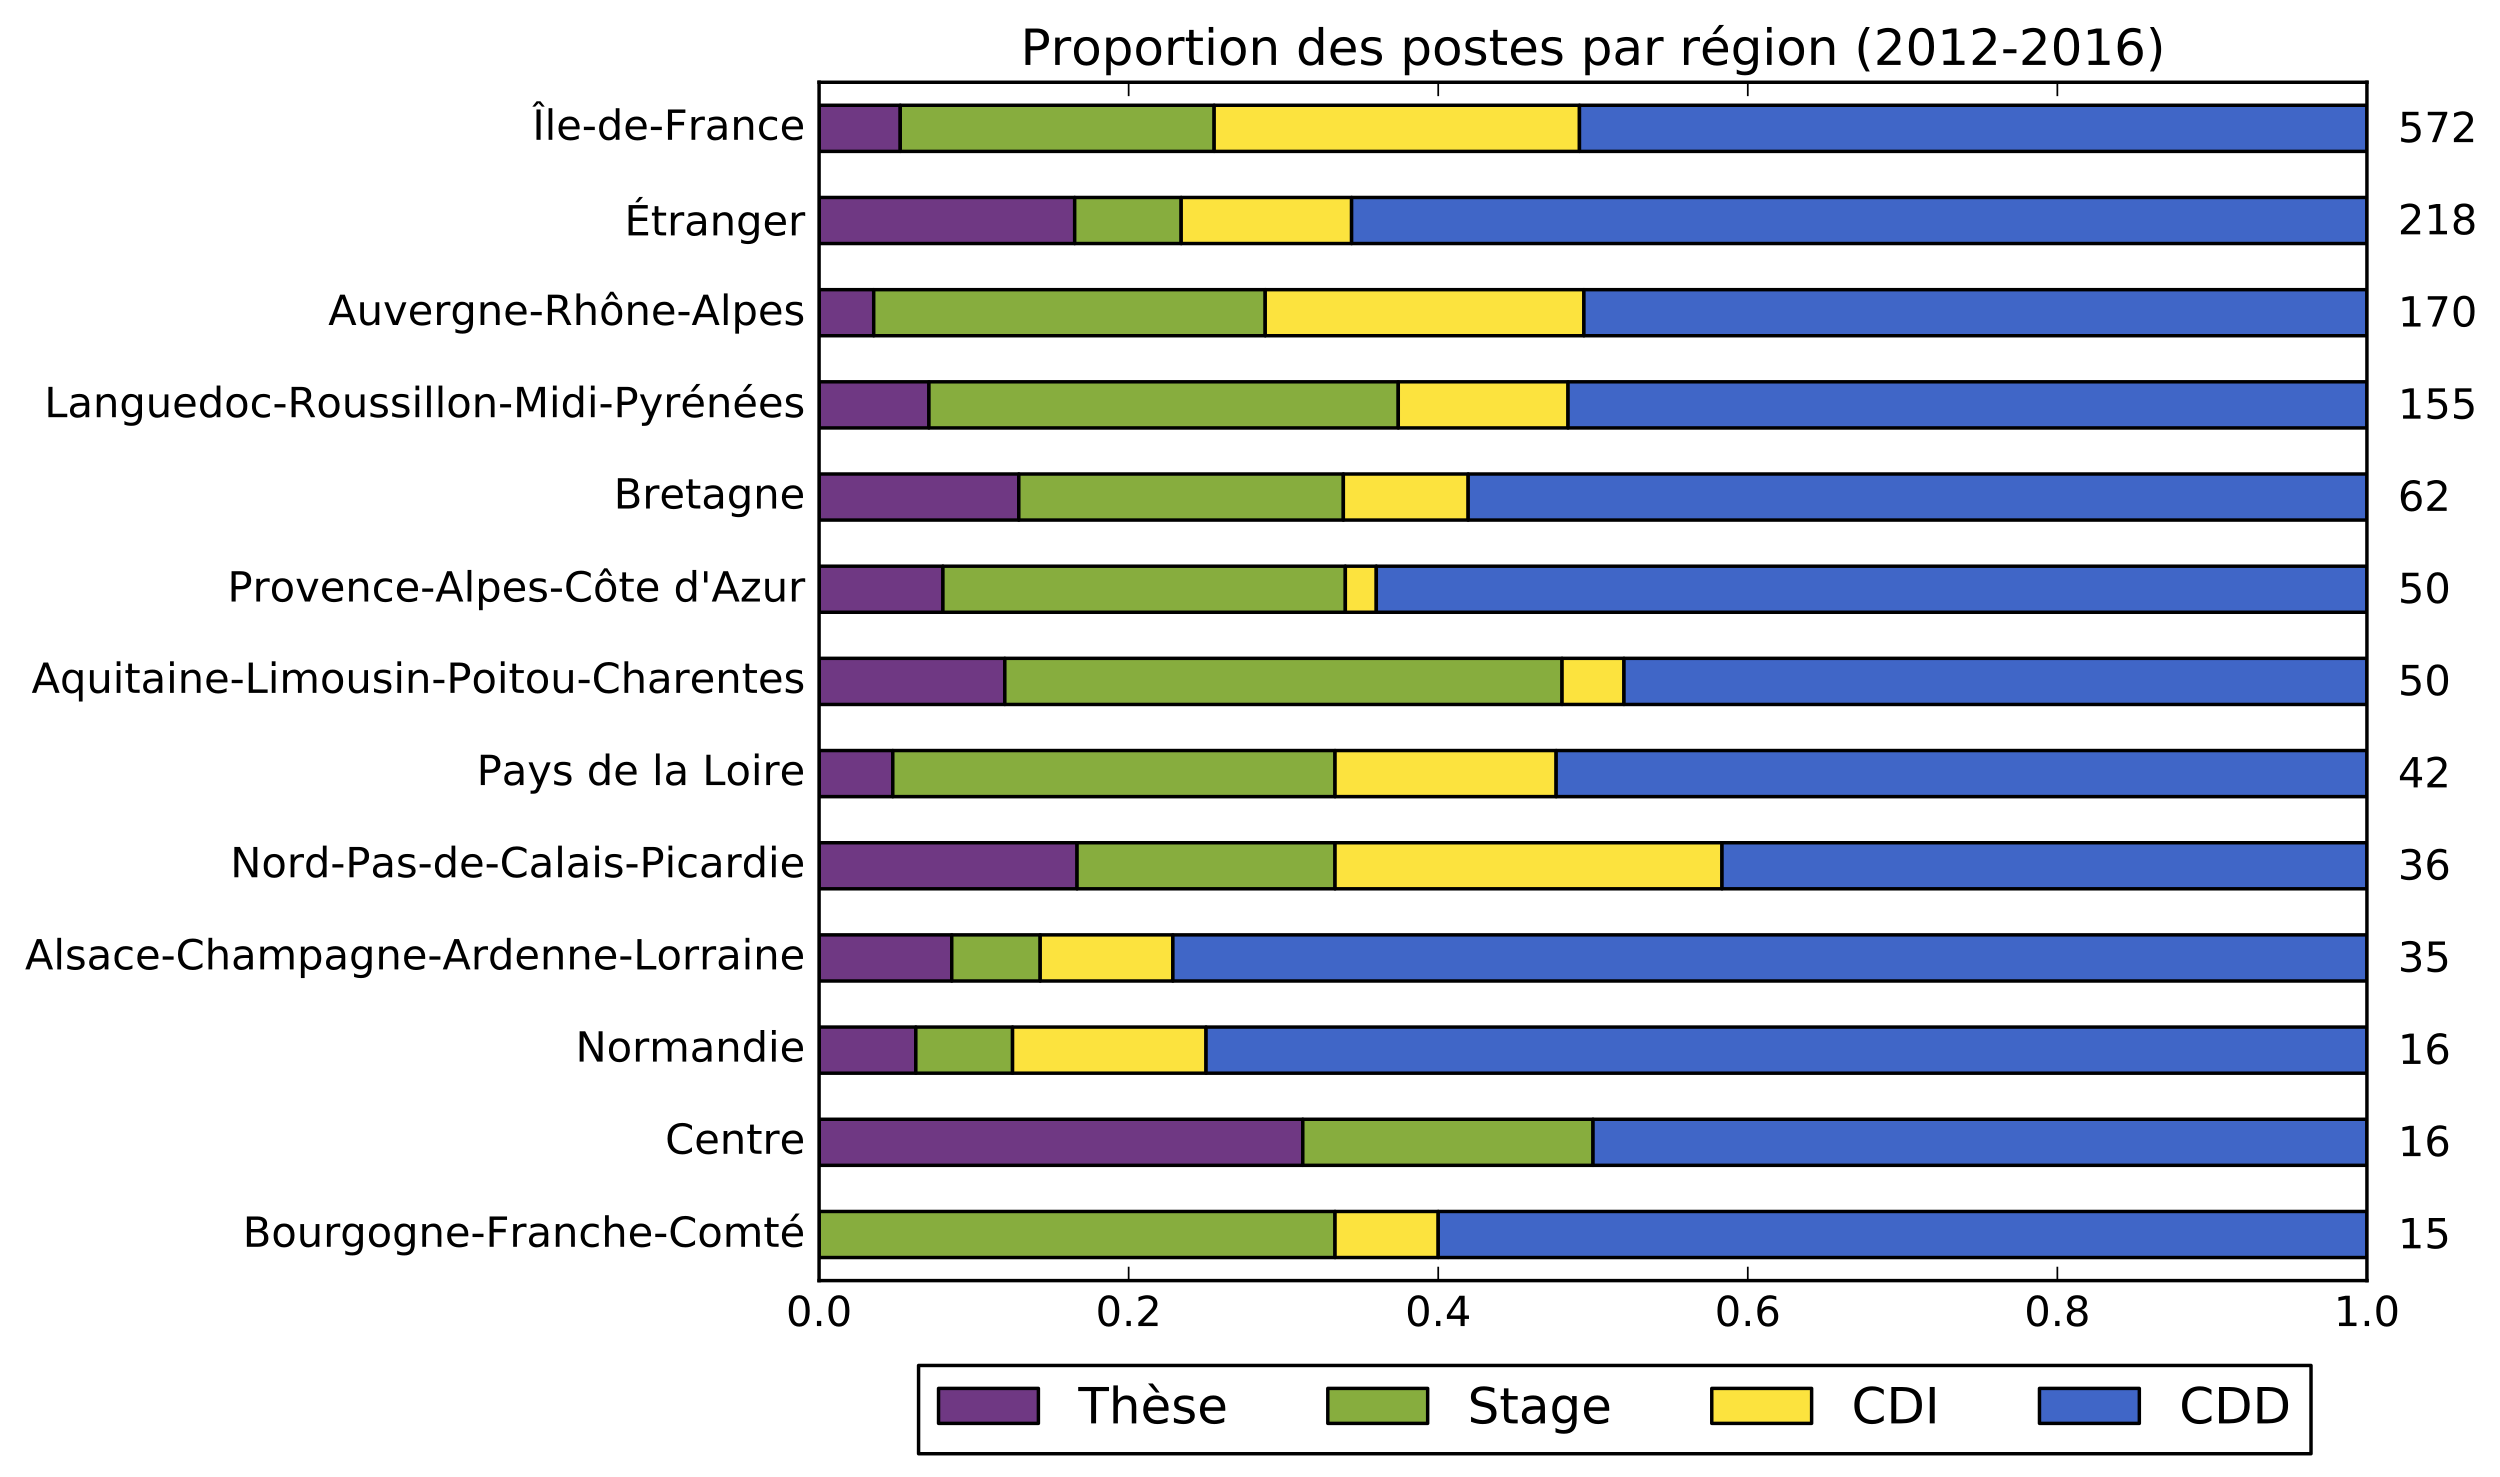 <?xml version="1.0" encoding="utf-8" standalone="no"?>
<!DOCTYPE svg PUBLIC "-//W3C//DTD SVG 1.1//EN"
  "http://www.w3.org/Graphics/SVG/1.1/DTD/svg11.dtd">
<!-- Created with matplotlib (http://matplotlib.org/) -->
<svg height="426pt" version="1.1" viewBox="0 0 721 426" width="721pt" xmlns="http://www.w3.org/2000/svg" xmlns:xlink="http://www.w3.org/1999/xlink">
 <defs>
  <style type="text/css">
*{stroke-linecap:butt;stroke-linejoin:round;stroke-miterlimit:100000;}
  </style>
 </defs>
 <g id="figure_1">
  <g id="patch_1">
   <path d="M 0 426.454 
L 721.655 426.454 
L 721.655 0 
L 0 0 
z
" style="fill:#ffffff;"/>
  </g>
  <g id="axes_1">
   <g id="patch_2">
    <path d="M 236.222 369.318 
L 682.622 369.318 
L 682.622 23.718 
L 236.222 23.718 
z
" style="fill:#ffffff;"/>
   </g>
   <g id="patch_3">
    <path clip-path="url(#p6e9a076761)" d="M 236.222 362.672 
L 236.222 362.672 
L 236.222 349.379 
L 236.222 349.379 
z
" style="fill:#6f3883;stroke:#000000;stroke-linejoin:miter;"/>
   </g>
   <g id="patch_4">
    <path clip-path="url(#p6e9a076761)" d="M 236.222 336.087 
L 375.723 336.087 
L 375.723 322.795 
L 236.222 322.795 
z
" style="fill:#6f3883;stroke:#000000;stroke-linejoin:miter;"/>
   </g>
   <g id="patch_5">
    <path clip-path="url(#p6e9a076761)" d="M 236.222 309.502 
L 264.123 309.502 
L 264.123 296.21 
L 236.222 296.21 
z
" style="fill:#6f3883;stroke:#000000;stroke-linejoin:miter;"/>
   </g>
   <g id="patch_6">
    <path clip-path="url(#p6e9a076761)" d="M 236.222 282.918 
L 274.485 282.918 
L 274.485 269.625 
L 236.222 269.625 
z
" style="fill:#6f3883;stroke:#000000;stroke-linejoin:miter;"/>
   </g>
   <g id="patch_7">
    <path clip-path="url(#p6e9a076761)" d="M 236.222 256.333 
L 310.623 256.333 
L 310.623 243.041 
L 236.222 243.041 
z
" style="fill:#6f3883;stroke:#000000;stroke-linejoin:miter;"/>
   </g>
   <g id="patch_8">
    <path clip-path="url(#p6e9a076761)" d="M 236.222 229.749 
L 257.48 229.749 
L 257.48 216.456 
L 236.222 216.456 
z
" style="fill:#6f3883;stroke:#000000;stroke-linejoin:miter;"/>
   </g>
   <g id="patch_9">
    <path clip-path="url(#p6e9a076761)" d="M 236.222 203.164 
L 289.791 203.164 
L 289.791 189.872 
L 236.222 189.872 
z
" style="fill:#6f3883;stroke:#000000;stroke-linejoin:miter;"/>
   </g>
   <g id="patch_10">
    <path clip-path="url(#p6e9a076761)" d="M 236.222 176.579 
L 271.935 176.579 
L 271.935 163.287 
L 236.222 163.287 
z
" style="fill:#6f3883;stroke:#000000;stroke-linejoin:miter;"/>
   </g>
   <g id="patch_11">
    <path clip-path="url(#p6e9a076761)" d="M 236.222 149.995 
L 293.822 149.995 
L 293.822 136.702 
L 236.222 136.702 
z
" style="fill:#6f3883;stroke:#000000;stroke-linejoin:miter;"/>
   </g>
   <g id="patch_12">
    <path clip-path="url(#p6e9a076761)" d="M 236.222 123.41 
L 267.902 123.41 
L 267.902 110.118 
L 236.222 110.118 
z
" style="fill:#6f3883;stroke:#000000;stroke-linejoin:miter;"/>
   </g>
   <g id="patch_13">
    <path clip-path="url(#p6e9a076761)" d="M 236.222 96.825 
L 251.978 96.825 
L 251.978 83.533 
L 236.222 83.533 
z
" style="fill:#6f3883;stroke:#000000;stroke-linejoin:miter;"/>
   </g>
   <g id="patch_14">
    <path clip-path="url(#p6e9a076761)" d="M 236.222 70.241 
L 309.94 70.241 
L 309.94 56.949 
L 236.222 56.949 
z
" style="fill:#6f3883;stroke:#000000;stroke-linejoin:miter;"/>
   </g>
   <g id="patch_15">
    <path clip-path="url(#p6e9a076761)" d="M 236.222 43.656 
L 259.635 43.656 
L 259.635 30.364 
L 236.222 30.364 
z
" style="fill:#6f3883;stroke:#000000;stroke-linejoin:miter;"/>
   </g>
   <g id="patch_16">
    <path clip-path="url(#p6e9a076761)" d="M 236.222 362.672 
L 385.022 362.672 
L 385.022 349.379 
L 236.222 349.379 
z
" style="fill:#87ad3e;stroke:#000000;stroke-linejoin:miter;"/>
   </g>
   <g id="patch_17">
    <path clip-path="url(#p6e9a076761)" d="M 375.723 336.087 
L 459.423 336.087 
L 459.423 322.795 
L 375.723 322.795 
z
" style="fill:#87ad3e;stroke:#000000;stroke-linejoin:miter;"/>
   </g>
   <g id="patch_18">
    <path clip-path="url(#p6e9a076761)" d="M 264.123 309.502 
L 292.022 309.502 
L 292.022 296.21 
L 264.123 296.21 
z
" style="fill:#87ad3e;stroke:#000000;stroke-linejoin:miter;"/>
   </g>
   <g id="patch_19">
    <path clip-path="url(#p6e9a076761)" d="M 274.485 282.918 
L 299.994 282.918 
L 299.994 269.625 
L 274.485 269.625 
z
" style="fill:#87ad3e;stroke:#000000;stroke-linejoin:miter;"/>
   </g>
   <g id="patch_20">
    <path clip-path="url(#p6e9a076761)" d="M 310.623 256.333 
L 385.022 256.333 
L 385.022 243.041 
L 310.623 243.041 
z
" style="fill:#87ad3e;stroke:#000000;stroke-linejoin:miter;"/>
   </g>
   <g id="patch_21">
    <path clip-path="url(#p6e9a076761)" d="M 257.48 229.749 
L 385.022 229.749 
L 385.022 216.456 
L 257.48 216.456 
z
" style="fill:#87ad3e;stroke:#000000;stroke-linejoin:miter;"/>
   </g>
   <g id="patch_22">
    <path clip-path="url(#p6e9a076761)" d="M 289.791 203.164 
L 450.495 203.164 
L 450.495 189.872 
L 289.791 189.872 
z
" style="fill:#87ad3e;stroke:#000000;stroke-linejoin:miter;"/>
   </g>
   <g id="patch_23">
    <path clip-path="url(#p6e9a076761)" d="M 271.935 176.579 
L 387.998 176.579 
L 387.998 163.287 
L 271.935 163.287 
z
" style="fill:#87ad3e;stroke:#000000;stroke-linejoin:miter;"/>
   </g>
   <g id="patch_24">
    <path clip-path="url(#p6e9a076761)" d="M 293.822 149.995 
L 387.423 149.995 
L 387.423 136.702 
L 293.822 136.702 
z
" style="fill:#87ad3e;stroke:#000000;stroke-linejoin:miter;"/>
   </g>
   <g id="patch_25">
    <path clip-path="url(#p6e9a076761)" d="M 267.902 123.41 
L 403.262 123.41 
L 403.262 110.118 
L 267.902 110.118 
z
" style="fill:#87ad3e;stroke:#000000;stroke-linejoin:miter;"/>
   </g>
   <g id="patch_26">
    <path clip-path="url(#p6e9a076761)" d="M 251.978 96.825 
L 364.891 96.825 
L 364.891 83.533 
L 251.978 83.533 
z
" style="fill:#87ad3e;stroke:#000000;stroke-linejoin:miter;"/>
   </g>
   <g id="patch_27">
    <path clip-path="url(#p6e9a076761)" d="M 309.94 70.241 
L 340.656 70.241 
L 340.656 56.949 
L 309.94 56.949 
z
" style="fill:#87ad3e;stroke:#000000;stroke-linejoin:miter;"/>
   </g>
   <g id="patch_28">
    <path clip-path="url(#p6e9a076761)" d="M 259.635 43.656 
L 350.164 43.656 
L 350.164 30.364 
L 259.635 30.364 
z
" style="fill:#87ad3e;stroke:#000000;stroke-linejoin:miter;"/>
   </g>
   <g id="patch_29">
    <path clip-path="url(#p6e9a076761)" d="M 385.022 362.672 
L 414.783 362.672 
L 414.783 349.379 
L 385.022 349.379 
z
" style="fill:#fce33e;stroke:#000000;stroke-linejoin:miter;"/>
   </g>
   <g id="patch_30">
    <path clip-path="url(#p6e9a076761)" d="M 236.222 336.087 
L 236.222 336.087 
L 236.222 322.795 
L 236.222 322.795 
z
" style="fill:#fce33e;stroke:#000000;stroke-linejoin:miter;"/>
   </g>
   <g id="patch_31">
    <path clip-path="url(#p6e9a076761)" d="M 292.022 309.502 
L 347.822 309.502 
L 347.822 296.21 
L 292.022 296.21 
z
" style="fill:#fce33e;stroke:#000000;stroke-linejoin:miter;"/>
   </g>
   <g id="patch_32">
    <path clip-path="url(#p6e9a076761)" d="M 299.994 282.918 
L 338.257 282.918 
L 338.257 269.625 
L 299.994 269.625 
z
" style="fill:#fce33e;stroke:#000000;stroke-linejoin:miter;"/>
   </g>
   <g id="patch_33">
    <path clip-path="url(#p6e9a076761)" d="M 385.022 256.333 
L 496.623 256.333 
L 496.623 243.041 
L 385.022 243.041 
z
" style="fill:#fce33e;stroke:#000000;stroke-linejoin:miter;"/>
   </g>
   <g id="patch_34">
    <path clip-path="url(#p6e9a076761)" d="M 385.022 229.749 
L 448.794 229.749 
L 448.794 216.456 
L 385.022 216.456 
z
" style="fill:#fce33e;stroke:#000000;stroke-linejoin:miter;"/>
   </g>
   <g id="patch_35">
    <path clip-path="url(#p6e9a076761)" d="M 450.495 203.164 
L 468.351 203.164 
L 468.351 189.872 
L 450.495 189.872 
z
" style="fill:#fce33e;stroke:#000000;stroke-linejoin:miter;"/>
   </g>
   <g id="patch_36">
    <path clip-path="url(#p6e9a076761)" d="M 387.998 176.579 
L 396.926 176.579 
L 396.926 163.287 
L 387.998 163.287 
z
" style="fill:#fce33e;stroke:#000000;stroke-linejoin:miter;"/>
   </g>
   <g id="patch_37">
    <path clip-path="url(#p6e9a076761)" d="M 387.423 149.995 
L 423.423 149.995 
L 423.423 136.702 
L 387.423 136.702 
z
" style="fill:#fce33e;stroke:#000000;stroke-linejoin:miter;"/>
   </g>
   <g id="patch_38">
    <path clip-path="url(#p6e9a076761)" d="M 403.262 123.41 
L 452.223 123.41 
L 452.223 110.118 
L 403.262 110.118 
z
" style="fill:#fce33e;stroke:#000000;stroke-linejoin:miter;"/>
   </g>
   <g id="patch_39">
    <path clip-path="url(#p6e9a076761)" d="M 364.891 96.825 
L 456.797 96.825 
L 456.797 83.533 
L 364.891 83.533 
z
" style="fill:#fce33e;stroke:#000000;stroke-linejoin:miter;"/>
   </g>
   <g id="patch_40">
    <path clip-path="url(#p6e9a076761)" d="M 340.656 70.241 
L 389.8 70.241 
L 389.8 56.949 
L 340.656 56.949 
z
" style="fill:#fce33e;stroke:#000000;stroke-linejoin:miter;"/>
   </g>
   <g id="patch_41">
    <path clip-path="url(#p6e9a076761)" d="M 350.164 43.656 
L 455.52 43.656 
L 455.52 30.364 
L 350.164 30.364 
z
" style="fill:#fce33e;stroke:#000000;stroke-linejoin:miter;"/>
   </g>
   <g id="patch_42">
    <path clip-path="url(#p6e9a076761)" d="M 414.783 362.672 
L 682.622 362.672 
L 682.622 349.379 
L 414.783 349.379 
z
" style="fill:#4066c7;stroke:#000000;stroke-linejoin:miter;"/>
   </g>
   <g id="patch_43">
    <path clip-path="url(#p6e9a076761)" d="M 459.423 336.087 
L 682.622 336.087 
L 682.622 322.795 
L 459.423 322.795 
z
" style="fill:#4066c7;stroke:#000000;stroke-linejoin:miter;"/>
   </g>
   <g id="patch_44">
    <path clip-path="url(#p6e9a076761)" d="M 347.822 309.502 
L 682.622 309.502 
L 682.622 296.21 
L 347.822 296.21 
z
" style="fill:#4066c7;stroke:#000000;stroke-linejoin:miter;"/>
   </g>
   <g id="patch_45">
    <path clip-path="url(#p6e9a076761)" d="M 338.257 282.918 
L 682.622 282.918 
L 682.622 269.625 
L 338.257 269.625 
z
" style="fill:#4066c7;stroke:#000000;stroke-linejoin:miter;"/>
   </g>
   <g id="patch_46">
    <path clip-path="url(#p6e9a076761)" d="M 496.623 256.333 
L 682.622 256.333 
L 682.622 243.041 
L 496.623 243.041 
z
" style="fill:#4066c7;stroke:#000000;stroke-linejoin:miter;"/>
   </g>
   <g id="patch_47">
    <path clip-path="url(#p6e9a076761)" d="M 448.794 229.749 
L 682.622 229.749 
L 682.622 216.456 
L 448.794 216.456 
z
" style="fill:#4066c7;stroke:#000000;stroke-linejoin:miter;"/>
   </g>
   <g id="patch_48">
    <path clip-path="url(#p6e9a076761)" d="M 468.351 203.164 
L 682.622 203.164 
L 682.622 189.872 
L 468.351 189.872 
z
" style="fill:#4066c7;stroke:#000000;stroke-linejoin:miter;"/>
   </g>
   <g id="patch_49">
    <path clip-path="url(#p6e9a076761)" d="M 396.926 176.579 
L 682.622 176.579 
L 682.622 163.287 
L 396.926 163.287 
z
" style="fill:#4066c7;stroke:#000000;stroke-linejoin:miter;"/>
   </g>
   <g id="patch_50">
    <path clip-path="url(#p6e9a076761)" d="M 423.423 149.995 
L 682.622 149.995 
L 682.622 136.702 
L 423.423 136.702 
z
" style="fill:#4066c7;stroke:#000000;stroke-linejoin:miter;"/>
   </g>
   <g id="patch_51">
    <path clip-path="url(#p6e9a076761)" d="M 452.223 123.41 
L 682.622 123.41 
L 682.622 110.118 
L 452.223 110.118 
z
" style="fill:#4066c7;stroke:#000000;stroke-linejoin:miter;"/>
   </g>
   <g id="patch_52">
    <path clip-path="url(#p6e9a076761)" d="M 456.797 96.825 
L 682.622 96.825 
L 682.622 83.533 
L 456.797 83.533 
z
" style="fill:#4066c7;stroke:#000000;stroke-linejoin:miter;"/>
   </g>
   <g id="patch_53">
    <path clip-path="url(#p6e9a076761)" d="M 389.8 70.241 
L 682.622 70.241 
L 682.622 56.949 
L 389.8 56.949 
z
" style="fill:#4066c7;stroke:#000000;stroke-linejoin:miter;"/>
   </g>
   <g id="patch_54">
    <path clip-path="url(#p6e9a076761)" d="M 455.52 43.656 
L 682.622 43.656 
L 682.622 30.364 
L 455.52 30.364 
z
" style="fill:#4066c7;stroke:#000000;stroke-linejoin:miter;"/>
   </g>
   <g id="patch_55">
    <path d="M 236.222 23.718 
L 682.622 23.718 
" style="fill:none;stroke:#000000;stroke-linecap:square;stroke-linejoin:miter;"/>
   </g>
   <g id="patch_56">
    <path d="M 682.622 369.318 
L 682.622 23.718 
" style="fill:none;stroke:#000000;stroke-linecap:square;stroke-linejoin:miter;"/>
   </g>
   <g id="patch_57">
    <path d="M 236.222 369.318 
L 682.622 369.318 
" style="fill:none;stroke:#000000;stroke-linecap:square;stroke-linejoin:miter;"/>
   </g>
   <g id="patch_58">
    <path d="M 236.222 369.318 
L 236.222 23.718 
" style="fill:none;stroke:#000000;stroke-linecap:square;stroke-linejoin:miter;"/>
   </g>
   <g id="matplotlib.axis_1">
    <g id="xtick_1">
     <g id="line2d_1">
      <defs>
       <path d="M 0 0 
L 0 -4 
" id="m87c90eba04" style="stroke:#000000;stroke-width:0.5;"/>
      </defs>
      <g>
       <use style="stroke:#000000;stroke-width:0.5;" x="236.222" xlink:href="#m87c90eba04" y="369.318"/>
      </g>
     </g>
     <g id="line2d_2">
      <defs>
       <path d="M 0 0 
L 0 4 
" id="m3b004ab6ab" style="stroke:#000000;stroke-width:0.5;"/>
      </defs>
      <g>
       <use style="stroke:#000000;stroke-width:0.5;" x="236.222" xlink:href="#m3b004ab6ab" y="23.718"/>
      </g>
     </g>
     <g id="text_1">
      <!-- 0.0 -->
      <defs>
       <path d="M 31.781 66.406 
Q 24.172 66.406 20.328 58.906 
Q 16.5 51.422 16.5 36.375 
Q 16.5 21.391 20.328 13.891 
Q 24.172 6.391 31.781 6.391 
Q 39.453 6.391 43.281 13.891 
Q 47.125 21.391 47.125 36.375 
Q 47.125 51.422 43.281 58.906 
Q 39.453 66.406 31.781 66.406 
M 31.781 74.219 
Q 44.047 74.219 50.516 64.516 
Q 56.984 54.828 56.984 36.375 
Q 56.984 17.969 50.516 8.266 
Q 44.047 -1.422 31.781 -1.422 
Q 19.531 -1.422 13.062 8.266 
Q 6.594 17.969 6.594 36.375 
Q 6.594 54.828 13.062 64.516 
Q 19.531 74.219 31.781 74.219 
" id="BitstreamVeraSans-Roman-30"/>
       <path d="M 10.688 12.406 
L 21 12.406 
L 21 0 
L 10.688 0 
z
" id="BitstreamVeraSans-Roman-2e"/>
      </defs>
      <g transform="translate(226.681 382.436)scale(0.12 -0.12)">
       <use xlink:href="#BitstreamVeraSans-Roman-30"/>
       <use x="63.623" xlink:href="#BitstreamVeraSans-Roman-2e"/>
       <use x="95.41" xlink:href="#BitstreamVeraSans-Roman-30"/>
      </g>
     </g>
    </g>
    <g id="xtick_2">
     <g id="line2d_3">
      <g>
       <use style="stroke:#000000;stroke-width:0.5;" x="325.502" xlink:href="#m87c90eba04" y="369.318"/>
      </g>
     </g>
     <g id="line2d_4">
      <g>
       <use style="stroke:#000000;stroke-width:0.5;" x="325.502" xlink:href="#m3b004ab6ab" y="23.718"/>
      </g>
     </g>
     <g id="text_2">
      <!-- 0.2 -->
      <defs>
       <path d="M 19.188 8.297 
L 53.609 8.297 
L 53.609 0 
L 7.328 0 
L 7.328 8.297 
Q 12.938 14.109 22.625 23.891 
Q 32.328 33.688 34.812 36.531 
Q 39.547 41.844 41.422 45.531 
Q 43.312 49.219 43.312 52.781 
Q 43.312 58.594 39.234 62.25 
Q 35.156 65.922 28.609 65.922 
Q 23.969 65.922 18.812 64.312 
Q 13.672 62.703 7.812 59.422 
L 7.812 69.391 
Q 13.766 71.781 18.938 73 
Q 24.125 74.219 28.422 74.219 
Q 39.75 74.219 46.484 68.547 
Q 53.219 62.891 53.219 53.422 
Q 53.219 48.922 51.531 44.891 
Q 49.859 40.875 45.406 35.406 
Q 44.188 33.984 37.641 27.219 
Q 31.109 20.453 19.188 8.297 
" id="BitstreamVeraSans-Roman-32"/>
      </defs>
      <g transform="translate(315.961 382.436)scale(0.12 -0.12)">
       <use xlink:href="#BitstreamVeraSans-Roman-30"/>
       <use x="63.623" xlink:href="#BitstreamVeraSans-Roman-2e"/>
       <use x="95.41" xlink:href="#BitstreamVeraSans-Roman-32"/>
      </g>
     </g>
    </g>
    <g id="xtick_3">
     <g id="line2d_5">
      <g>
       <use style="stroke:#000000;stroke-width:0.5;" x="414.783" xlink:href="#m87c90eba04" y="369.318"/>
      </g>
     </g>
     <g id="line2d_6">
      <g>
       <use style="stroke:#000000;stroke-width:0.5;" x="414.783" xlink:href="#m3b004ab6ab" y="23.718"/>
      </g>
     </g>
     <g id="text_3">
      <!-- 0.4 -->
      <defs>
       <path d="M 37.797 64.312 
L 12.891 25.391 
L 37.797 25.391 
z
M 35.203 72.906 
L 47.609 72.906 
L 47.609 25.391 
L 58.016 25.391 
L 58.016 17.188 
L 47.609 17.188 
L 47.609 0 
L 37.797 0 
L 37.797 17.188 
L 4.891 17.188 
L 4.891 26.703 
z
" id="BitstreamVeraSans-Roman-34"/>
      </defs>
      <g transform="translate(405.241 382.436)scale(0.12 -0.12)">
       <use xlink:href="#BitstreamVeraSans-Roman-30"/>
       <use x="63.623" xlink:href="#BitstreamVeraSans-Roman-2e"/>
       <use x="95.41" xlink:href="#BitstreamVeraSans-Roman-34"/>
      </g>
     </g>
    </g>
    <g id="xtick_4">
     <g id="line2d_7">
      <g>
       <use style="stroke:#000000;stroke-width:0.5;" x="504.062" xlink:href="#m87c90eba04" y="369.318"/>
      </g>
     </g>
     <g id="line2d_8">
      <g>
       <use style="stroke:#000000;stroke-width:0.5;" x="504.062" xlink:href="#m3b004ab6ab" y="23.718"/>
      </g>
     </g>
     <g id="text_4">
      <!-- 0.6 -->
      <defs>
       <path d="M 33.016 40.375 
Q 26.375 40.375 22.484 35.828 
Q 18.609 31.297 18.609 23.391 
Q 18.609 15.531 22.484 10.953 
Q 26.375 6.391 33.016 6.391 
Q 39.656 6.391 43.531 10.953 
Q 47.406 15.531 47.406 23.391 
Q 47.406 31.297 43.531 35.828 
Q 39.656 40.375 33.016 40.375 
M 52.594 71.297 
L 52.594 62.312 
Q 48.875 64.062 45.094 64.984 
Q 41.312 65.922 37.594 65.922 
Q 27.828 65.922 22.672 59.328 
Q 17.531 52.734 16.797 39.406 
Q 19.672 43.656 24.016 45.922 
Q 28.375 48.188 33.594 48.188 
Q 44.578 48.188 50.953 41.516 
Q 57.328 34.859 57.328 23.391 
Q 57.328 12.156 50.688 5.359 
Q 44.047 -1.422 33.016 -1.422 
Q 20.359 -1.422 13.672 8.266 
Q 6.984 17.969 6.984 36.375 
Q 6.984 53.656 15.188 63.938 
Q 23.391 74.219 37.203 74.219 
Q 40.922 74.219 44.703 73.484 
Q 48.484 72.75 52.594 71.297 
" id="BitstreamVeraSans-Roman-36"/>
      </defs>
      <g transform="translate(494.521 382.436)scale(0.12 -0.12)">
       <use xlink:href="#BitstreamVeraSans-Roman-30"/>
       <use x="63.623" xlink:href="#BitstreamVeraSans-Roman-2e"/>
       <use x="95.41" xlink:href="#BitstreamVeraSans-Roman-36"/>
      </g>
     </g>
    </g>
    <g id="xtick_5">
     <g id="line2d_9">
      <g>
       <use style="stroke:#000000;stroke-width:0.5;" x="593.342" xlink:href="#m87c90eba04" y="369.318"/>
      </g>
     </g>
     <g id="line2d_10">
      <g>
       <use style="stroke:#000000;stroke-width:0.5;" x="593.342" xlink:href="#m3b004ab6ab" y="23.718"/>
      </g>
     </g>
     <g id="text_5">
      <!-- 0.8 -->
      <defs>
       <path d="M 31.781 34.625 
Q 24.75 34.625 20.719 30.859 
Q 16.703 27.094 16.703 20.516 
Q 16.703 13.922 20.719 10.156 
Q 24.75 6.391 31.781 6.391 
Q 38.812 6.391 42.859 10.172 
Q 46.922 13.969 46.922 20.516 
Q 46.922 27.094 42.891 30.859 
Q 38.875 34.625 31.781 34.625 
M 21.922 38.812 
Q 15.578 40.375 12.031 44.719 
Q 8.5 49.078 8.5 55.328 
Q 8.5 64.062 14.719 69.141 
Q 20.953 74.219 31.781 74.219 
Q 42.672 74.219 48.875 69.141 
Q 55.078 64.062 55.078 55.328 
Q 55.078 49.078 51.531 44.719 
Q 48 40.375 41.703 38.812 
Q 48.828 37.156 52.797 32.312 
Q 56.781 27.484 56.781 20.516 
Q 56.781 9.906 50.312 4.234 
Q 43.844 -1.422 31.781 -1.422 
Q 19.734 -1.422 13.25 4.234 
Q 6.781 9.906 6.781 20.516 
Q 6.781 27.484 10.781 32.312 
Q 14.797 37.156 21.922 38.812 
M 18.312 54.391 
Q 18.312 48.734 21.844 45.562 
Q 25.391 42.391 31.781 42.391 
Q 38.141 42.391 41.719 45.562 
Q 45.312 48.734 45.312 54.391 
Q 45.312 60.062 41.719 63.234 
Q 38.141 66.406 31.781 66.406 
Q 25.391 66.406 21.844 63.234 
Q 18.312 60.062 18.312 54.391 
" id="BitstreamVeraSans-Roman-38"/>
      </defs>
      <g transform="translate(583.801 382.436)scale(0.12 -0.12)">
       <use xlink:href="#BitstreamVeraSans-Roman-30"/>
       <use x="63.623" xlink:href="#BitstreamVeraSans-Roman-2e"/>
       <use x="95.41" xlink:href="#BitstreamVeraSans-Roman-38"/>
      </g>
     </g>
    </g>
    <g id="xtick_6">
     <g id="line2d_11">
      <g>
       <use style="stroke:#000000;stroke-width:0.5;" x="682.622" xlink:href="#m87c90eba04" y="369.318"/>
      </g>
     </g>
     <g id="line2d_12">
      <g>
       <use style="stroke:#000000;stroke-width:0.5;" x="682.622" xlink:href="#m3b004ab6ab" y="23.718"/>
      </g>
     </g>
     <g id="text_6">
      <!-- 1.0 -->
      <defs>
       <path d="M 12.406 8.297 
L 28.516 8.297 
L 28.516 63.922 
L 10.984 60.406 
L 10.984 69.391 
L 28.422 72.906 
L 38.281 72.906 
L 38.281 8.297 
L 54.391 8.297 
L 54.391 0 
L 12.406 0 
z
" id="BitstreamVeraSans-Roman-31"/>
      </defs>
      <g transform="translate(673.081 382.436)scale(0.12 -0.12)">
       <use xlink:href="#BitstreamVeraSans-Roman-31"/>
       <use x="63.623" xlink:href="#BitstreamVeraSans-Roman-2e"/>
       <use x="95.41" xlink:href="#BitstreamVeraSans-Roman-30"/>
      </g>
     </g>
    </g>
   </g>
   <g id="matplotlib.axis_2">
    <g id="ytick_1">
     <g id="text_7">
      <!-- Bourgogne-Franche-Comté -->
      <defs>
       <path d="M 54.891 33.016 
L 54.891 0 
L 45.906 0 
L 45.906 32.719 
Q 45.906 40.484 42.875 44.328 
Q 39.844 48.188 33.797 48.188 
Q 26.516 48.188 22.312 43.547 
Q 18.109 38.922 18.109 30.906 
L 18.109 0 
L 9.078 0 
L 9.078 75.984 
L 18.109 75.984 
L 18.109 46.188 
Q 21.344 51.125 25.703 53.562 
Q 30.078 56 35.797 56 
Q 45.219 56 50.047 50.172 
Q 54.891 44.344 54.891 33.016 
" id="BitstreamVeraSans-Roman-68"/>
       <path d="M 54.891 33.016 
L 54.891 0 
L 45.906 0 
L 45.906 32.719 
Q 45.906 40.484 42.875 44.328 
Q 39.844 48.188 33.797 48.188 
Q 26.516 48.188 22.312 43.547 
Q 18.109 38.922 18.109 30.906 
L 18.109 0 
L 9.078 0 
L 9.078 54.688 
L 18.109 54.688 
L 18.109 46.188 
Q 21.344 51.125 25.703 53.562 
Q 30.078 56 35.797 56 
Q 45.219 56 50.047 50.172 
Q 54.891 44.344 54.891 33.016 
" id="BitstreamVeraSans-Roman-6e"/>
       <path d="M 34.281 27.484 
Q 23.391 27.484 19.188 25 
Q 14.984 22.516 14.984 16.5 
Q 14.984 11.719 18.141 8.906 
Q 21.297 6.109 26.703 6.109 
Q 34.188 6.109 38.703 11.406 
Q 43.219 16.703 43.219 25.484 
L 43.219 27.484 
z
M 52.203 31.203 
L 52.203 0 
L 43.219 0 
L 43.219 8.297 
Q 40.141 3.328 35.547 0.953 
Q 30.953 -1.422 24.312 -1.422 
Q 15.922 -1.422 10.953 3.297 
Q 6 8.016 6 15.922 
Q 6 25.141 12.172 29.828 
Q 18.359 34.516 30.609 34.516 
L 43.219 34.516 
L 43.219 35.406 
Q 43.219 41.609 39.141 45 
Q 35.062 48.391 27.688 48.391 
Q 23 48.391 18.547 47.266 
Q 14.109 46.141 10.016 43.891 
L 10.016 52.203 
Q 14.938 54.109 19.578 55.047 
Q 24.219 56 28.609 56 
Q 40.484 56 46.344 49.844 
Q 52.203 43.703 52.203 31.203 
" id="BitstreamVeraSans-Roman-61"/>
       <path d="M 30.609 48.391 
Q 23.391 48.391 19.188 42.75 
Q 14.984 37.109 14.984 27.297 
Q 14.984 17.484 19.156 11.844 
Q 23.344 6.203 30.609 6.203 
Q 37.797 6.203 41.984 11.859 
Q 46.188 17.531 46.188 27.297 
Q 46.188 37.016 41.984 42.703 
Q 37.797 48.391 30.609 48.391 
M 30.609 56 
Q 42.328 56 49.016 48.375 
Q 55.719 40.766 55.719 27.297 
Q 55.719 13.875 49.016 6.219 
Q 42.328 -1.422 30.609 -1.422 
Q 18.844 -1.422 12.172 6.219 
Q 5.516 13.875 5.516 27.297 
Q 5.516 40.766 12.172 48.375 
Q 18.844 56 30.609 56 
" id="BitstreamVeraSans-Roman-6f"/>
       <path d="M 56.203 29.594 
L 56.203 25.203 
L 14.891 25.203 
Q 15.484 15.922 20.484 11.062 
Q 25.484 6.203 34.422 6.203 
Q 39.594 6.203 44.453 7.469 
Q 49.312 8.734 54.109 11.281 
L 54.109 2.781 
Q 49.266 0.734 44.188 -0.344 
Q 39.109 -1.422 33.891 -1.422 
Q 20.797 -1.422 13.156 6.188 
Q 5.516 13.812 5.516 26.812 
Q 5.516 40.234 12.766 48.109 
Q 20.016 56 32.328 56 
Q 43.359 56 49.781 48.891 
Q 56.203 41.797 56.203 29.594 
M 47.219 32.234 
Q 47.125 39.594 43.094 43.984 
Q 39.062 48.391 32.422 48.391 
Q 24.906 48.391 20.391 44.141 
Q 15.875 39.891 15.188 32.172 
z
M 38.531 79.984 
L 48.25 79.984 
L 32.344 61.625 
L 24.859 61.625 
z
" id="BitstreamVeraSans-Roman-e9"/>
       <path d="M 9.812 72.906 
L 51.703 72.906 
L 51.703 64.594 
L 19.672 64.594 
L 19.672 43.109 
L 48.578 43.109 
L 48.578 34.812 
L 19.672 34.812 
L 19.672 0 
L 9.812 0 
z
" id="BitstreamVeraSans-Roman-46"/>
       <path d="M 64.406 67.281 
L 64.406 56.891 
Q 59.422 61.531 53.781 63.812 
Q 48.141 66.109 41.797 66.109 
Q 29.297 66.109 22.656 58.469 
Q 16.016 50.828 16.016 36.375 
Q 16.016 21.969 22.656 14.328 
Q 29.297 6.688 41.797 6.688 
Q 48.141 6.688 53.781 8.984 
Q 59.422 11.281 64.406 15.922 
L 64.406 5.609 
Q 59.234 2.094 53.438 0.328 
Q 47.656 -1.422 41.219 -1.422 
Q 24.656 -1.422 15.125 8.703 
Q 5.609 18.844 5.609 36.375 
Q 5.609 53.953 15.125 64.078 
Q 24.656 74.219 41.219 74.219 
Q 47.75 74.219 53.531 72.484 
Q 59.328 70.75 64.406 67.281 
" id="BitstreamVeraSans-Roman-43"/>
       <path d="M 19.672 34.812 
L 19.672 8.109 
L 35.5 8.109 
Q 43.453 8.109 47.281 11.406 
Q 51.125 14.703 51.125 21.484 
Q 51.125 28.328 47.281 31.562 
Q 43.453 34.812 35.5 34.812 
z
M 19.672 64.797 
L 19.672 42.828 
L 34.281 42.828 
Q 41.5 42.828 45.031 45.531 
Q 48.578 48.25 48.578 53.812 
Q 48.578 59.328 45.031 62.062 
Q 41.5 64.797 34.281 64.797 
z
M 9.812 72.906 
L 35.016 72.906 
Q 46.297 72.906 52.391 68.219 
Q 58.5 63.531 58.5 54.891 
Q 58.5 48.188 55.375 44.234 
Q 52.25 40.281 46.188 39.312 
Q 53.469 37.75 57.5 32.781 
Q 61.531 27.828 61.531 20.406 
Q 61.531 10.641 54.891 5.312 
Q 48.25 0 35.984 0 
L 9.812 0 
z
" id="BitstreamVeraSans-Roman-42"/>
       <path d="M 52 44.188 
Q 55.375 50.25 60.062 53.125 
Q 64.75 56 71.094 56 
Q 79.641 56 84.281 50.016 
Q 88.922 44.047 88.922 33.016 
L 88.922 0 
L 79.891 0 
L 79.891 32.719 
Q 79.891 40.578 77.094 44.375 
Q 74.312 48.188 68.609 48.188 
Q 61.625 48.188 57.562 43.547 
Q 53.516 38.922 53.516 30.906 
L 53.516 0 
L 44.484 0 
L 44.484 32.719 
Q 44.484 40.625 41.703 44.406 
Q 38.922 48.188 33.109 48.188 
Q 26.219 48.188 22.156 43.531 
Q 18.109 38.875 18.109 30.906 
L 18.109 0 
L 9.078 0 
L 9.078 54.688 
L 18.109 54.688 
L 18.109 46.188 
Q 21.188 51.219 25.484 53.609 
Q 29.781 56 35.688 56 
Q 41.656 56 45.828 52.969 
Q 50 49.953 52 44.188 
" id="BitstreamVeraSans-Roman-6d"/>
       <path d="M 56.203 29.594 
L 56.203 25.203 
L 14.891 25.203 
Q 15.484 15.922 20.484 11.062 
Q 25.484 6.203 34.422 6.203 
Q 39.594 6.203 44.453 7.469 
Q 49.312 8.734 54.109 11.281 
L 54.109 2.781 
Q 49.266 0.734 44.188 -0.344 
Q 39.109 -1.422 33.891 -1.422 
Q 20.797 -1.422 13.156 6.188 
Q 5.516 13.812 5.516 26.812 
Q 5.516 40.234 12.766 48.109 
Q 20.016 56 32.328 56 
Q 43.359 56 49.781 48.891 
Q 56.203 41.797 56.203 29.594 
M 47.219 32.234 
Q 47.125 39.594 43.094 43.984 
Q 39.062 48.391 32.422 48.391 
Q 24.906 48.391 20.391 44.141 
Q 15.875 39.891 15.188 32.172 
z
" id="BitstreamVeraSans-Roman-65"/>
       <path d="M 45.406 27.984 
Q 45.406 37.75 41.375 43.109 
Q 37.359 48.484 30.078 48.484 
Q 22.859 48.484 18.828 43.109 
Q 14.797 37.75 14.797 27.984 
Q 14.797 18.266 18.828 12.891 
Q 22.859 7.516 30.078 7.516 
Q 37.359 7.516 41.375 12.891 
Q 45.406 18.266 45.406 27.984 
M 54.391 6.781 
Q 54.391 -7.172 48.188 -13.984 
Q 42 -20.797 29.203 -20.797 
Q 24.469 -20.797 20.266 -20.094 
Q 16.062 -19.391 12.109 -17.922 
L 12.109 -9.188 
Q 16.062 -11.328 19.922 -12.344 
Q 23.781 -13.375 27.781 -13.375 
Q 36.625 -13.375 41.016 -8.766 
Q 45.406 -4.156 45.406 5.172 
L 45.406 9.625 
Q 42.625 4.781 38.281 2.391 
Q 33.938 0 27.875 0 
Q 17.828 0 11.672 7.656 
Q 5.516 15.328 5.516 27.984 
Q 5.516 40.672 11.672 48.328 
Q 17.828 56 27.875 56 
Q 33.938 56 38.281 53.609 
Q 42.625 51.219 45.406 46.391 
L 45.406 54.688 
L 54.391 54.688 
z
" id="BitstreamVeraSans-Roman-67"/>
       <path d="M 8.5 21.578 
L 8.5 54.688 
L 17.484 54.688 
L 17.484 21.922 
Q 17.484 14.156 20.5 10.266 
Q 23.531 6.391 29.594 6.391 
Q 36.859 6.391 41.078 11.031 
Q 45.312 15.672 45.312 23.688 
L 45.312 54.688 
L 54.297 54.688 
L 54.297 0 
L 45.312 0 
L 45.312 8.406 
Q 42.047 3.422 37.719 1 
Q 33.406 -1.422 27.688 -1.422 
Q 18.266 -1.422 13.375 4.438 
Q 8.5 10.297 8.5 21.578 
" id="BitstreamVeraSans-Roman-75"/>
       <path d="M 41.109 46.297 
Q 39.594 47.172 37.812 47.578 
Q 36.031 48 33.891 48 
Q 26.266 48 22.188 43.047 
Q 18.109 38.094 18.109 28.812 
L 18.109 0 
L 9.078 0 
L 9.078 54.688 
L 18.109 54.688 
L 18.109 46.188 
Q 20.953 51.172 25.484 53.578 
Q 30.031 56 36.531 56 
Q 37.453 56 38.578 55.875 
Q 39.703 55.766 41.062 55.516 
z
" id="BitstreamVeraSans-Roman-72"/>
       <path d="M 18.312 70.219 
L 18.312 54.688 
L 36.812 54.688 
L 36.812 47.703 
L 18.312 47.703 
L 18.312 18.016 
Q 18.312 11.328 20.141 9.422 
Q 21.969 7.516 27.594 7.516 
L 36.812 7.516 
L 36.812 0 
L 27.594 0 
Q 17.188 0 13.234 3.875 
Q 9.281 7.766 9.281 18.016 
L 9.281 47.703 
L 2.688 47.703 
L 2.688 54.688 
L 9.281 54.688 
L 9.281 70.219 
z
" id="BitstreamVeraSans-Roman-74"/>
       <path d="M 48.781 52.594 
L 48.781 44.188 
Q 44.969 46.297 41.141 47.344 
Q 37.312 48.391 33.406 48.391 
Q 24.656 48.391 19.812 42.844 
Q 14.984 37.312 14.984 27.297 
Q 14.984 17.281 19.812 11.734 
Q 24.656 6.203 33.406 6.203 
Q 37.312 6.203 41.141 7.25 
Q 44.969 8.297 48.781 10.406 
L 48.781 2.094 
Q 45.016 0.344 40.984 -0.531 
Q 36.969 -1.422 32.422 -1.422 
Q 20.062 -1.422 12.781 6.344 
Q 5.516 14.109 5.516 27.297 
Q 5.516 40.672 12.859 48.328 
Q 20.219 56 33.016 56 
Q 37.156 56 41.109 55.141 
Q 45.062 54.297 48.781 52.594 
" id="BitstreamVeraSans-Roman-63"/>
       <path d="M 4.891 31.391 
L 31.203 31.391 
L 31.203 23.391 
L 4.891 23.391 
z
" id="BitstreamVeraSans-Roman-2d"/>
      </defs>
      <g transform="translate(70.018 359.577)scale(0.12 -0.12)">
       <use xlink:href="#BitstreamVeraSans-Roman-42"/>
       <use x="68.604" xlink:href="#BitstreamVeraSans-Roman-6f"/>
       <use x="129.785" xlink:href="#BitstreamVeraSans-Roman-75"/>
       <use x="193.164" xlink:href="#BitstreamVeraSans-Roman-72"/>
       <use x="234.262" xlink:href="#BitstreamVeraSans-Roman-67"/>
       <use x="297.738" xlink:href="#BitstreamVeraSans-Roman-6f"/>
       <use x="358.92" xlink:href="#BitstreamVeraSans-Roman-67"/>
       <use x="422.396" xlink:href="#BitstreamVeraSans-Roman-6e"/>
       <use x="485.775" xlink:href="#BitstreamVeraSans-Roman-65"/>
       <use x="547.299" xlink:href="#BitstreamVeraSans-Roman-2d"/>
       <use x="583.383" xlink:href="#BitstreamVeraSans-Roman-46"/>
       <use x="640.793" xlink:href="#BitstreamVeraSans-Roman-72"/>
       <use x="681.906" xlink:href="#BitstreamVeraSans-Roman-61"/>
       <use x="743.186" xlink:href="#BitstreamVeraSans-Roman-6e"/>
       <use x="806.564" xlink:href="#BitstreamVeraSans-Roman-63"/>
       <use x="861.545" xlink:href="#BitstreamVeraSans-Roman-68"/>
       <use x="924.924" xlink:href="#BitstreamVeraSans-Roman-65"/>
       <use x="986.447" xlink:href="#BitstreamVeraSans-Roman-2d"/>
       <use x="1022.531" xlink:href="#BitstreamVeraSans-Roman-43"/>
       <use x="1092.355" xlink:href="#BitstreamVeraSans-Roman-6f"/>
       <use x="1153.537" xlink:href="#BitstreamVeraSans-Roman-6d"/>
       <use x="1250.949" xlink:href="#BitstreamVeraSans-Roman-74"/>
       <use x="1290.158" xlink:href="#BitstreamVeraSans-Roman-e9"/>
      </g>
     </g>
    </g>
    <g id="ytick_2">
     <g id="text_8">
      <!-- Centre -->
      <g transform="translate(191.837 332.752)scale(0.12 -0.12)">
       <use xlink:href="#BitstreamVeraSans-Roman-43"/>
       <use x="69.824" xlink:href="#BitstreamVeraSans-Roman-65"/>
       <use x="131.348" xlink:href="#BitstreamVeraSans-Roman-6e"/>
       <use x="194.727" xlink:href="#BitstreamVeraSans-Roman-74"/>
       <use x="233.936" xlink:href="#BitstreamVeraSans-Roman-72"/>
       <use x="275.018" xlink:href="#BitstreamVeraSans-Roman-65"/>
      </g>
     </g>
    </g>
    <g id="ytick_3">
     <g id="text_9">
      <!-- Normandie -->
      <defs>
       <path d="M 45.406 46.391 
L 45.406 75.984 
L 54.391 75.984 
L 54.391 0 
L 45.406 0 
L 45.406 8.203 
Q 42.578 3.328 38.25 0.953 
Q 33.938 -1.422 27.875 -1.422 
Q 17.969 -1.422 11.734 6.484 
Q 5.516 14.406 5.516 27.297 
Q 5.516 40.188 11.734 48.094 
Q 17.969 56 27.875 56 
Q 33.938 56 38.25 53.625 
Q 42.578 51.266 45.406 46.391 
M 14.797 27.297 
Q 14.797 17.391 18.875 11.75 
Q 22.953 6.109 30.078 6.109 
Q 37.203 6.109 41.297 11.75 
Q 45.406 17.391 45.406 27.297 
Q 45.406 37.203 41.297 42.844 
Q 37.203 48.484 30.078 48.484 
Q 22.953 48.484 18.875 42.844 
Q 14.797 37.203 14.797 27.297 
" id="BitstreamVeraSans-Roman-64"/>
       <path d="M 9.812 72.906 
L 23.094 72.906 
L 55.422 11.922 
L 55.422 72.906 
L 64.984 72.906 
L 64.984 0 
L 51.703 0 
L 19.391 60.984 
L 19.391 0 
L 9.812 0 
z
" id="BitstreamVeraSans-Roman-4e"/>
       <path d="M 9.422 54.688 
L 18.406 54.688 
L 18.406 0 
L 9.422 0 
z
M 9.422 75.984 
L 18.406 75.984 
L 18.406 64.594 
L 9.422 64.594 
z
" id="BitstreamVeraSans-Roman-69"/>
      </defs>
      <g transform="translate(165.988 306.167)scale(0.12 -0.12)">
       <use xlink:href="#BitstreamVeraSans-Roman-4e"/>
       <use x="74.805" xlink:href="#BitstreamVeraSans-Roman-6f"/>
       <use x="135.986" xlink:href="#BitstreamVeraSans-Roman-72"/>
       <use x="177.084" xlink:href="#BitstreamVeraSans-Roman-6d"/>
       <use x="274.496" xlink:href="#BitstreamVeraSans-Roman-61"/>
       <use x="335.775" xlink:href="#BitstreamVeraSans-Roman-6e"/>
       <use x="399.154" xlink:href="#BitstreamVeraSans-Roman-64"/>
       <use x="462.631" xlink:href="#BitstreamVeraSans-Roman-69"/>
       <use x="490.414" xlink:href="#BitstreamVeraSans-Roman-65"/>
      </g>
     </g>
    </g>
    <g id="ytick_4">
     <g id="text_10">
      <!-- Alsace-Champagne-Ardenne-Lorraine -->
      <defs>
       <path d="M 9.812 72.906 
L 19.672 72.906 
L 19.672 8.297 
L 55.172 8.297 
L 55.172 0 
L 9.812 0 
z
" id="BitstreamVeraSans-Roman-4c"/>
       <path d="M 18.109 8.203 
L 18.109 -20.797 
L 9.078 -20.797 
L 9.078 54.688 
L 18.109 54.688 
L 18.109 46.391 
Q 20.953 51.266 25.266 53.625 
Q 29.594 56 35.594 56 
Q 45.562 56 51.781 48.094 
Q 58.016 40.188 58.016 27.297 
Q 58.016 14.406 51.781 6.484 
Q 45.562 -1.422 35.594 -1.422 
Q 29.594 -1.422 25.266 0.953 
Q 20.953 3.328 18.109 8.203 
M 48.688 27.297 
Q 48.688 37.203 44.609 42.844 
Q 40.531 48.484 33.406 48.484 
Q 26.266 48.484 22.188 42.844 
Q 18.109 37.203 18.109 27.297 
Q 18.109 17.391 22.188 11.75 
Q 26.266 6.109 33.406 6.109 
Q 40.531 6.109 44.609 11.75 
Q 48.688 17.391 48.688 27.297 
" id="BitstreamVeraSans-Roman-70"/>
       <path d="M 9.422 75.984 
L 18.406 75.984 
L 18.406 0 
L 9.422 0 
z
" id="BitstreamVeraSans-Roman-6c"/>
       <path d="M 34.188 63.188 
L 20.797 26.906 
L 47.609 26.906 
z
M 28.609 72.906 
L 39.797 72.906 
L 67.578 0 
L 57.328 0 
L 50.688 18.703 
L 17.828 18.703 
L 11.188 0 
L 0.781 0 
z
" id="BitstreamVeraSans-Roman-41"/>
       <path d="M 44.281 53.078 
L 44.281 44.578 
Q 40.484 46.531 36.375 47.5 
Q 32.281 48.484 27.875 48.484 
Q 21.188 48.484 17.844 46.438 
Q 14.5 44.391 14.5 40.281 
Q 14.5 37.156 16.891 35.375 
Q 19.281 33.594 26.516 31.984 
L 29.594 31.297 
Q 39.156 29.25 43.188 25.516 
Q 47.219 21.781 47.219 15.094 
Q 47.219 7.469 41.188 3.016 
Q 35.156 -1.422 24.609 -1.422 
Q 20.219 -1.422 15.453 -0.562 
Q 10.688 0.297 5.422 2 
L 5.422 11.281 
Q 10.406 8.688 15.234 7.391 
Q 20.062 6.109 24.812 6.109 
Q 31.156 6.109 34.562 8.281 
Q 37.984 10.453 37.984 14.406 
Q 37.984 18.062 35.516 20.016 
Q 33.062 21.969 24.703 23.781 
L 21.578 24.516 
Q 13.234 26.266 9.516 29.906 
Q 5.812 33.547 5.812 39.891 
Q 5.812 47.609 11.281 51.797 
Q 16.75 56 26.812 56 
Q 31.781 56 36.172 55.266 
Q 40.578 54.547 44.281 53.078 
" id="BitstreamVeraSans-Roman-73"/>
      </defs>
      <g transform="translate(7.2 279.583)scale(0.12 -0.12)">
       <use xlink:href="#BitstreamVeraSans-Roman-41"/>
       <use x="68.408" xlink:href="#BitstreamVeraSans-Roman-6c"/>
       <use x="96.191" xlink:href="#BitstreamVeraSans-Roman-73"/>
       <use x="148.291" xlink:href="#BitstreamVeraSans-Roman-61"/>
       <use x="209.57" xlink:href="#BitstreamVeraSans-Roman-63"/>
       <use x="264.551" xlink:href="#BitstreamVeraSans-Roman-65"/>
       <use x="326.074" xlink:href="#BitstreamVeraSans-Roman-2d"/>
       <use x="362.158" xlink:href="#BitstreamVeraSans-Roman-43"/>
       <use x="431.982" xlink:href="#BitstreamVeraSans-Roman-68"/>
       <use x="495.361" xlink:href="#BitstreamVeraSans-Roman-61"/>
       <use x="556.641" xlink:href="#BitstreamVeraSans-Roman-6d"/>
       <use x="654.053" xlink:href="#BitstreamVeraSans-Roman-70"/>
       <use x="717.529" xlink:href="#BitstreamVeraSans-Roman-61"/>
       <use x="778.809" xlink:href="#BitstreamVeraSans-Roman-67"/>
       <use x="842.285" xlink:href="#BitstreamVeraSans-Roman-6e"/>
       <use x="905.664" xlink:href="#BitstreamVeraSans-Roman-65"/>
       <use x="967.188" xlink:href="#BitstreamVeraSans-Roman-2d"/>
       <use x="1003.24" xlink:href="#BitstreamVeraSans-Roman-41"/>
       <use x="1071.648" xlink:href="#BitstreamVeraSans-Roman-72"/>
       <use x="1112.746" xlink:href="#BitstreamVeraSans-Roman-64"/>
       <use x="1176.223" xlink:href="#BitstreamVeraSans-Roman-65"/>
       <use x="1237.746" xlink:href="#BitstreamVeraSans-Roman-6e"/>
       <use x="1301.125" xlink:href="#BitstreamVeraSans-Roman-6e"/>
       <use x="1364.504" xlink:href="#BitstreamVeraSans-Roman-65"/>
       <use x="1426.027" xlink:href="#BitstreamVeraSans-Roman-2d"/>
       <use x="1462.111" xlink:href="#BitstreamVeraSans-Roman-4c"/>
       <use x="1517.809" xlink:href="#BitstreamVeraSans-Roman-6f"/>
       <use x="1578.99" xlink:href="#BitstreamVeraSans-Roman-72"/>
       <use x="1620.088" xlink:href="#BitstreamVeraSans-Roman-72"/>
       <use x="1661.201" xlink:href="#BitstreamVeraSans-Roman-61"/>
       <use x="1722.48" xlink:href="#BitstreamVeraSans-Roman-69"/>
       <use x="1750.264" xlink:href="#BitstreamVeraSans-Roman-6e"/>
       <use x="1813.643" xlink:href="#BitstreamVeraSans-Roman-65"/>
      </g>
     </g>
    </g>
    <g id="ytick_5">
     <g id="text_11">
      <!-- Nord-Pas-de-Calais-Picardie -->
      <defs>
       <path d="M 19.672 64.797 
L 19.672 37.406 
L 32.078 37.406 
Q 38.969 37.406 42.719 40.969 
Q 46.484 44.531 46.484 51.125 
Q 46.484 57.672 42.719 61.234 
Q 38.969 64.797 32.078 64.797 
z
M 9.812 72.906 
L 32.078 72.906 
Q 44.344 72.906 50.609 67.359 
Q 56.891 61.812 56.891 51.125 
Q 56.891 40.328 50.609 34.812 
Q 44.344 29.297 32.078 29.297 
L 19.672 29.297 
L 19.672 0 
L 9.812 0 
z
" id="BitstreamVeraSans-Roman-50"/>
      </defs>
      <g transform="translate(66.411 252.998)scale(0.12 -0.12)">
       <use xlink:href="#BitstreamVeraSans-Roman-4e"/>
       <use x="74.805" xlink:href="#BitstreamVeraSans-Roman-6f"/>
       <use x="135.986" xlink:href="#BitstreamVeraSans-Roman-72"/>
       <use x="177.084" xlink:href="#BitstreamVeraSans-Roman-64"/>
       <use x="240.561" xlink:href="#BitstreamVeraSans-Roman-2d"/>
       <use x="276.645" xlink:href="#BitstreamVeraSans-Roman-50"/>
       <use x="336.885" xlink:href="#BitstreamVeraSans-Roman-61"/>
       <use x="398.164" xlink:href="#BitstreamVeraSans-Roman-73"/>
       <use x="450.264" xlink:href="#BitstreamVeraSans-Roman-2d"/>
       <use x="486.348" xlink:href="#BitstreamVeraSans-Roman-64"/>
       <use x="549.824" xlink:href="#BitstreamVeraSans-Roman-65"/>
       <use x="611.348" xlink:href="#BitstreamVeraSans-Roman-2d"/>
       <use x="647.432" xlink:href="#BitstreamVeraSans-Roman-43"/>
       <use x="717.256" xlink:href="#BitstreamVeraSans-Roman-61"/>
       <use x="778.535" xlink:href="#BitstreamVeraSans-Roman-6c"/>
       <use x="806.318" xlink:href="#BitstreamVeraSans-Roman-61"/>
       <use x="867.598" xlink:href="#BitstreamVeraSans-Roman-69"/>
       <use x="895.381" xlink:href="#BitstreamVeraSans-Roman-73"/>
       <use x="947.48" xlink:href="#BitstreamVeraSans-Roman-2d"/>
       <use x="983.564" xlink:href="#BitstreamVeraSans-Roman-50"/>
       <use x="1043.836" xlink:href="#BitstreamVeraSans-Roman-69"/>
       <use x="1071.619" xlink:href="#BitstreamVeraSans-Roman-63"/>
       <use x="1126.6" xlink:href="#BitstreamVeraSans-Roman-61"/>
       <use x="1187.879" xlink:href="#BitstreamVeraSans-Roman-72"/>
       <use x="1228.977" xlink:href="#BitstreamVeraSans-Roman-64"/>
       <use x="1292.453" xlink:href="#BitstreamVeraSans-Roman-69"/>
       <use x="1320.236" xlink:href="#BitstreamVeraSans-Roman-65"/>
      </g>
     </g>
    </g>
    <g id="ytick_6">
     <g id="text_12">
      <!-- Pays de la Loire -->
      <defs>
       <path id="BitstreamVeraSans-Roman-20"/>
       <path d="M 32.172 -5.078 
Q 28.375 -14.844 24.75 -17.812 
Q 21.141 -20.797 15.094 -20.797 
L 7.906 -20.797 
L 7.906 -13.281 
L 13.188 -13.281 
Q 16.891 -13.281 18.938 -11.516 
Q 21 -9.766 23.484 -3.219 
L 25.094 0.875 
L 2.984 54.688 
L 12.5 54.688 
L 29.594 11.922 
L 46.688 54.688 
L 56.203 54.688 
z
" id="BitstreamVeraSans-Roman-79"/>
      </defs>
      <g transform="translate(137.482 226.414)scale(0.12 -0.12)">
       <use xlink:href="#BitstreamVeraSans-Roman-50"/>
       <use x="60.24" xlink:href="#BitstreamVeraSans-Roman-61"/>
       <use x="121.52" xlink:href="#BitstreamVeraSans-Roman-79"/>
       <use x="180.699" xlink:href="#BitstreamVeraSans-Roman-73"/>
       <use x="232.799" xlink:href="#BitstreamVeraSans-Roman-20"/>
       <use x="264.586" xlink:href="#BitstreamVeraSans-Roman-64"/>
       <use x="328.062" xlink:href="#BitstreamVeraSans-Roman-65"/>
       <use x="389.586" xlink:href="#BitstreamVeraSans-Roman-20"/>
       <use x="421.373" xlink:href="#BitstreamVeraSans-Roman-6c"/>
       <use x="449.156" xlink:href="#BitstreamVeraSans-Roman-61"/>
       <use x="510.436" xlink:href="#BitstreamVeraSans-Roman-20"/>
       <use x="542.223" xlink:href="#BitstreamVeraSans-Roman-4c"/>
       <use x="597.92" xlink:href="#BitstreamVeraSans-Roman-6f"/>
       <use x="659.102" xlink:href="#BitstreamVeraSans-Roman-69"/>
       <use x="686.885" xlink:href="#BitstreamVeraSans-Roman-72"/>
       <use x="727.967" xlink:href="#BitstreamVeraSans-Roman-65"/>
      </g>
     </g>
    </g>
    <g id="ytick_7">
     <g id="text_13">
      <!-- Aquitaine-Limousin-Poitou-Charentes -->
      <defs>
       <path d="M 14.797 27.297 
Q 14.797 17.391 18.875 11.75 
Q 22.953 6.109 30.078 6.109 
Q 37.203 6.109 41.297 11.75 
Q 45.406 17.391 45.406 27.297 
Q 45.406 37.203 41.297 42.844 
Q 37.203 48.484 30.078 48.484 
Q 22.953 48.484 18.875 42.844 
Q 14.797 37.203 14.797 27.297 
M 45.406 8.203 
Q 42.578 3.328 38.25 0.953 
Q 33.938 -1.422 27.875 -1.422 
Q 17.969 -1.422 11.734 6.484 
Q 5.516 14.406 5.516 27.297 
Q 5.516 40.188 11.734 48.094 
Q 17.969 56 27.875 56 
Q 33.938 56 38.25 53.625 
Q 42.578 51.266 45.406 46.391 
L 45.406 54.688 
L 54.391 54.688 
L 54.391 -20.797 
L 45.406 -20.797 
z
" id="BitstreamVeraSans-Roman-71"/>
      </defs>
      <g transform="translate(9.09 199.829)scale(0.12 -0.12)">
       <use xlink:href="#BitstreamVeraSans-Roman-41"/>
       <use x="68.393" xlink:href="#BitstreamVeraSans-Roman-71"/>
       <use x="131.869" xlink:href="#BitstreamVeraSans-Roman-75"/>
       <use x="195.248" xlink:href="#BitstreamVeraSans-Roman-69"/>
       <use x="223.031" xlink:href="#BitstreamVeraSans-Roman-74"/>
       <use x="262.24" xlink:href="#BitstreamVeraSans-Roman-61"/>
       <use x="323.52" xlink:href="#BitstreamVeraSans-Roman-69"/>
       <use x="351.303" xlink:href="#BitstreamVeraSans-Roman-6e"/>
       <use x="414.682" xlink:href="#BitstreamVeraSans-Roman-65"/>
       <use x="476.205" xlink:href="#BitstreamVeraSans-Roman-2d"/>
       <use x="512.289" xlink:href="#BitstreamVeraSans-Roman-4c"/>
       <use x="568.002" xlink:href="#BitstreamVeraSans-Roman-69"/>
       <use x="595.785" xlink:href="#BitstreamVeraSans-Roman-6d"/>
       <use x="693.197" xlink:href="#BitstreamVeraSans-Roman-6f"/>
       <use x="754.379" xlink:href="#BitstreamVeraSans-Roman-75"/>
       <use x="817.758" xlink:href="#BitstreamVeraSans-Roman-73"/>
       <use x="869.857" xlink:href="#BitstreamVeraSans-Roman-69"/>
       <use x="897.641" xlink:href="#BitstreamVeraSans-Roman-6e"/>
       <use x="961.02" xlink:href="#BitstreamVeraSans-Roman-2d"/>
       <use x="997.104" xlink:href="#BitstreamVeraSans-Roman-50"/>
       <use x="1057.359" xlink:href="#BitstreamVeraSans-Roman-6f"/>
       <use x="1118.541" xlink:href="#BitstreamVeraSans-Roman-69"/>
       <use x="1146.324" xlink:href="#BitstreamVeraSans-Roman-74"/>
       <use x="1185.533" xlink:href="#BitstreamVeraSans-Roman-6f"/>
       <use x="1246.715" xlink:href="#BitstreamVeraSans-Roman-75"/>
       <use x="1310.094" xlink:href="#BitstreamVeraSans-Roman-2d"/>
       <use x="1346.178" xlink:href="#BitstreamVeraSans-Roman-43"/>
       <use x="1416.002" xlink:href="#BitstreamVeraSans-Roman-68"/>
       <use x="1479.381" xlink:href="#BitstreamVeraSans-Roman-61"/>
       <use x="1540.66" xlink:href="#BitstreamVeraSans-Roman-72"/>
       <use x="1581.742" xlink:href="#BitstreamVeraSans-Roman-65"/>
       <use x="1643.266" xlink:href="#BitstreamVeraSans-Roman-6e"/>
       <use x="1706.645" xlink:href="#BitstreamVeraSans-Roman-74"/>
       <use x="1745.854" xlink:href="#BitstreamVeraSans-Roman-65"/>
       <use x="1807.377" xlink:href="#BitstreamVeraSans-Roman-73"/>
      </g>
     </g>
    </g>
    <g id="ytick_8">
     <g id="text_14">
      <!-- Provence-Alpes-Côte d'Azur -->
      <defs>
       <path d="M 2.984 54.688 
L 12.5 54.688 
L 29.594 8.797 
L 46.688 54.688 
L 56.203 54.688 
L 35.688 0 
L 23.484 0 
z
" id="BitstreamVeraSans-Roman-76"/>
       <path d="M 30.609 48.391 
Q 23.391 48.391 19.188 42.75 
Q 14.984 37.109 14.984 27.297 
Q 14.984 17.484 19.156 11.844 
Q 23.344 6.203 30.609 6.203 
Q 37.797 6.203 41.984 11.859 
Q 46.188 17.531 46.188 27.297 
Q 46.188 37.016 41.984 42.703 
Q 37.797 48.391 30.609 48.391 
M 30.609 56 
Q 42.328 56 49.016 48.375 
Q 55.719 40.766 55.719 27.297 
Q 55.719 13.875 49.016 6.219 
Q 42.328 -1.422 30.609 -1.422 
Q 18.844 -1.422 12.172 6.219 
Q 5.516 13.875 5.516 27.297 
Q 5.516 40.766 12.172 48.375 
Q 18.844 56 30.609 56 
M 27.016 79.984 
L 34.234 79.984 
L 46.203 61.625 
L 39.422 61.625 
L 30.625 73.578 
L 21.844 61.625 
L 15.047 61.625 
z
" id="BitstreamVeraSans-Roman-f4"/>
       <path d="M 17.922 72.906 
L 17.922 45.797 
L 9.625 45.797 
L 9.625 72.906 
z
" id="BitstreamVeraSans-Roman-27"/>
       <path d="M 5.516 54.688 
L 48.188 54.688 
L 48.188 46.484 
L 14.406 7.172 
L 48.188 7.172 
L 48.188 0 
L 4.297 0 
L 4.297 8.203 
L 38.094 47.516 
L 5.516 47.516 
z
" id="BitstreamVeraSans-Roman-7a"/>
      </defs>
      <g transform="translate(65.608 173.484)scale(0.12 -0.12)">
       <use xlink:href="#BitstreamVeraSans-Roman-50"/>
       <use x="60.287" xlink:href="#BitstreamVeraSans-Roman-72"/>
       <use x="101.369" xlink:href="#BitstreamVeraSans-Roman-6f"/>
       <use x="162.551" xlink:href="#BitstreamVeraSans-Roman-76"/>
       <use x="221.73" xlink:href="#BitstreamVeraSans-Roman-65"/>
       <use x="283.254" xlink:href="#BitstreamVeraSans-Roman-6e"/>
       <use x="346.633" xlink:href="#BitstreamVeraSans-Roman-63"/>
       <use x="401.613" xlink:href="#BitstreamVeraSans-Roman-65"/>
       <use x="463.137" xlink:href="#BitstreamVeraSans-Roman-2d"/>
       <use x="499.189" xlink:href="#BitstreamVeraSans-Roman-41"/>
       <use x="567.598" xlink:href="#BitstreamVeraSans-Roman-6c"/>
       <use x="595.381" xlink:href="#BitstreamVeraSans-Roman-70"/>
       <use x="658.857" xlink:href="#BitstreamVeraSans-Roman-65"/>
       <use x="720.381" xlink:href="#BitstreamVeraSans-Roman-73"/>
       <use x="772.48" xlink:href="#BitstreamVeraSans-Roman-2d"/>
       <use x="808.564" xlink:href="#BitstreamVeraSans-Roman-43"/>
       <use x="878.389" xlink:href="#BitstreamVeraSans-Roman-f4"/>
       <use x="939.57" xlink:href="#BitstreamVeraSans-Roman-74"/>
       <use x="978.779" xlink:href="#BitstreamVeraSans-Roman-65"/>
       <use x="1040.303" xlink:href="#BitstreamVeraSans-Roman-20"/>
       <use x="1072.09" xlink:href="#BitstreamVeraSans-Roman-64"/>
       <use x="1135.566" xlink:href="#BitstreamVeraSans-Roman-27"/>
       <use x="1163.057" xlink:href="#BitstreamVeraSans-Roman-41"/>
       <use x="1231.465" xlink:href="#BitstreamVeraSans-Roman-7a"/>
       <use x="1283.955" xlink:href="#BitstreamVeraSans-Roman-75"/>
       <use x="1347.334" xlink:href="#BitstreamVeraSans-Roman-72"/>
      </g>
     </g>
    </g>
    <g id="ytick_9">
     <g id="text_15">
      <!-- Bretagne -->
      <g transform="translate(177.011 146.66)scale(0.12 -0.12)">
       <use xlink:href="#BitstreamVeraSans-Roman-42"/>
       <use x="68.604" xlink:href="#BitstreamVeraSans-Roman-72"/>
       <use x="109.686" xlink:href="#BitstreamVeraSans-Roman-65"/>
       <use x="171.209" xlink:href="#BitstreamVeraSans-Roman-74"/>
       <use x="210.418" xlink:href="#BitstreamVeraSans-Roman-61"/>
       <use x="271.697" xlink:href="#BitstreamVeraSans-Roman-67"/>
       <use x="335.174" xlink:href="#BitstreamVeraSans-Roman-6e"/>
       <use x="398.553" xlink:href="#BitstreamVeraSans-Roman-65"/>
      </g>
     </g>
    </g>
    <g id="ytick_10">
     <g id="text_16">
      <!-- Languedoc-Roussillon-Midi-Pyrénées -->
      <defs>
       <path d="M 44.391 34.188 
Q 47.562 33.109 50.562 29.594 
Q 53.562 26.078 56.594 19.922 
L 66.609 0 
L 56 0 
L 46.688 18.703 
Q 43.062 26.031 39.672 28.422 
Q 36.281 30.812 30.422 30.812 
L 19.672 30.812 
L 19.672 0 
L 9.812 0 
L 9.812 72.906 
L 32.078 72.906 
Q 44.578 72.906 50.734 67.672 
Q 56.891 62.453 56.891 51.906 
Q 56.891 45.016 53.688 40.469 
Q 50.484 35.938 44.391 34.188 
M 19.672 64.797 
L 19.672 38.922 
L 32.078 38.922 
Q 39.203 38.922 42.844 42.219 
Q 46.484 45.516 46.484 51.906 
Q 46.484 58.297 42.844 61.547 
Q 39.203 64.797 32.078 64.797 
z
" id="BitstreamVeraSans-Roman-52"/>
       <path d="M 9.812 72.906 
L 24.516 72.906 
L 43.109 23.297 
L 61.812 72.906 
L 76.516 72.906 
L 76.516 0 
L 66.891 0 
L 66.891 64.016 
L 48.094 14.016 
L 38.188 14.016 
L 19.391 64.016 
L 19.391 0 
L 9.812 0 
z
" id="BitstreamVeraSans-Roman-4d"/>
      </defs>
      <g transform="translate(12.78 120.315)scale(0.12 -0.12)">
       <use xlink:href="#BitstreamVeraSans-Roman-4c"/>
       <use x="55.713" xlink:href="#BitstreamVeraSans-Roman-61"/>
       <use x="116.992" xlink:href="#BitstreamVeraSans-Roman-6e"/>
       <use x="180.371" xlink:href="#BitstreamVeraSans-Roman-67"/>
       <use x="243.848" xlink:href="#BitstreamVeraSans-Roman-75"/>
       <use x="307.227" xlink:href="#BitstreamVeraSans-Roman-65"/>
       <use x="368.75" xlink:href="#BitstreamVeraSans-Roman-64"/>
       <use x="432.227" xlink:href="#BitstreamVeraSans-Roman-6f"/>
       <use x="493.408" xlink:href="#BitstreamVeraSans-Roman-63"/>
       <use x="548.389" xlink:href="#BitstreamVeraSans-Roman-2d"/>
       <use x="584.473" xlink:href="#BitstreamVeraSans-Roman-52"/>
       <use x="653.893" xlink:href="#BitstreamVeraSans-Roman-6f"/>
       <use x="715.074" xlink:href="#BitstreamVeraSans-Roman-75"/>
       <use x="778.453" xlink:href="#BitstreamVeraSans-Roman-73"/>
       <use x="830.553" xlink:href="#BitstreamVeraSans-Roman-73"/>
       <use x="882.652" xlink:href="#BitstreamVeraSans-Roman-69"/>
       <use x="910.436" xlink:href="#BitstreamVeraSans-Roman-6c"/>
       <use x="938.219" xlink:href="#BitstreamVeraSans-Roman-6c"/>
       <use x="966.002" xlink:href="#BitstreamVeraSans-Roman-6f"/>
       <use x="1027.184" xlink:href="#BitstreamVeraSans-Roman-6e"/>
       <use x="1090.562" xlink:href="#BitstreamVeraSans-Roman-2d"/>
       <use x="1126.646" xlink:href="#BitstreamVeraSans-Roman-4d"/>
       <use x="1212.926" xlink:href="#BitstreamVeraSans-Roman-69"/>
       <use x="1240.709" xlink:href="#BitstreamVeraSans-Roman-64"/>
       <use x="1304.186" xlink:href="#BitstreamVeraSans-Roman-69"/>
       <use x="1331.969" xlink:href="#BitstreamVeraSans-Roman-2d"/>
       <use x="1368.053" xlink:href="#BitstreamVeraSans-Roman-50"/>
       <use x="1428.355" xlink:href="#BitstreamVeraSans-Roman-79"/>
       <use x="1487.535" xlink:href="#BitstreamVeraSans-Roman-72"/>
       <use x="1528.617" xlink:href="#BitstreamVeraSans-Roman-e9"/>
       <use x="1590.141" xlink:href="#BitstreamVeraSans-Roman-6e"/>
       <use x="1653.52" xlink:href="#BitstreamVeraSans-Roman-e9"/>
       <use x="1715.043" xlink:href="#BitstreamVeraSans-Roman-65"/>
       <use x="1776.566" xlink:href="#BitstreamVeraSans-Roman-73"/>
      </g>
     </g>
    </g>
    <g id="ytick_11">
     <g id="text_17">
      <!-- Auvergne-Rhône-Alpes -->
      <g transform="translate(94.659 93.731)scale(0.12 -0.12)">
       <use xlink:href="#BitstreamVeraSans-Roman-41"/>
       <use x="68.408" xlink:href="#BitstreamVeraSans-Roman-75"/>
       <use x="131.787" xlink:href="#BitstreamVeraSans-Roman-76"/>
       <use x="190.967" xlink:href="#BitstreamVeraSans-Roman-65"/>
       <use x="252.49" xlink:href="#BitstreamVeraSans-Roman-72"/>
       <use x="293.588" xlink:href="#BitstreamVeraSans-Roman-67"/>
       <use x="357.064" xlink:href="#BitstreamVeraSans-Roman-6e"/>
       <use x="420.443" xlink:href="#BitstreamVeraSans-Roman-65"/>
       <use x="481.967" xlink:href="#BitstreamVeraSans-Roman-2d"/>
       <use x="518.051" xlink:href="#BitstreamVeraSans-Roman-52"/>
       <use x="587.533" xlink:href="#BitstreamVeraSans-Roman-68"/>
       <use x="650.912" xlink:href="#BitstreamVeraSans-Roman-f4"/>
       <use x="712.094" xlink:href="#BitstreamVeraSans-Roman-6e"/>
       <use x="775.473" xlink:href="#BitstreamVeraSans-Roman-65"/>
       <use x="836.996" xlink:href="#BitstreamVeraSans-Roman-2d"/>
       <use x="873.049" xlink:href="#BitstreamVeraSans-Roman-41"/>
       <use x="941.457" xlink:href="#BitstreamVeraSans-Roman-6c"/>
       <use x="969.24" xlink:href="#BitstreamVeraSans-Roman-70"/>
       <use x="1032.717" xlink:href="#BitstreamVeraSans-Roman-65"/>
       <use x="1094.24" xlink:href="#BitstreamVeraSans-Roman-73"/>
      </g>
     </g>
    </g>
    <g id="ytick_12">
     <g id="text_18">
      <!-- Étranger -->
      <defs>
       <path d="M 9.812 72.906 
L 55.906 72.906 
L 55.906 64.594 
L 19.672 64.594 
L 19.672 43.016 
L 54.391 43.016 
L 54.391 34.719 
L 19.672 34.719 
L 19.672 8.297 
L 56.781 8.297 
L 56.781 0 
L 9.812 0 
z
M 35.438 92.516 
L 44.469 92.516 
L 33.344 79.625 
L 25.859 79.625 
z
" id="BitstreamVeraSans-Roman-c9"/>
      </defs>
      <g transform="translate(180.109 67.898)scale(0.12 -0.12)">
       <use xlink:href="#BitstreamVeraSans-Roman-c9"/>
       <use x="63.184" xlink:href="#BitstreamVeraSans-Roman-74"/>
       <use x="102.393" xlink:href="#BitstreamVeraSans-Roman-72"/>
       <use x="143.506" xlink:href="#BitstreamVeraSans-Roman-61"/>
       <use x="204.785" xlink:href="#BitstreamVeraSans-Roman-6e"/>
       <use x="268.164" xlink:href="#BitstreamVeraSans-Roman-67"/>
       <use x="331.641" xlink:href="#BitstreamVeraSans-Roman-65"/>
       <use x="393.164" xlink:href="#BitstreamVeraSans-Roman-72"/>
      </g>
     </g>
    </g>
    <g id="ytick_13">
     <g id="text_19">
      <!-- Île-de-France -->
      <defs>
       <path d="M 9.812 72.906 
L 19.672 72.906 
L 19.672 0 
L 9.812 0 
z
M 10.156 92.609 
L 19.344 92.609 
L 29.641 79.625 
L 22.859 79.625 
L 14.75 88.312 
L 6.641 79.625 
L -0.141 79.625 
z
" id="BitstreamVeraSans-Roman-ce"/>
      </defs>
      <g transform="translate(153.542 40.321)scale(0.12 -0.12)">
       <use xlink:href="#BitstreamVeraSans-Roman-ce"/>
       <use x="29.492" xlink:href="#BitstreamVeraSans-Roman-6c"/>
       <use x="57.275" xlink:href="#BitstreamVeraSans-Roman-65"/>
       <use x="118.799" xlink:href="#BitstreamVeraSans-Roman-2d"/>
       <use x="154.883" xlink:href="#BitstreamVeraSans-Roman-64"/>
       <use x="218.359" xlink:href="#BitstreamVeraSans-Roman-65"/>
       <use x="279.883" xlink:href="#BitstreamVeraSans-Roman-2d"/>
       <use x="315.967" xlink:href="#BitstreamVeraSans-Roman-46"/>
       <use x="373.377" xlink:href="#BitstreamVeraSans-Roman-72"/>
       <use x="414.49" xlink:href="#BitstreamVeraSans-Roman-61"/>
       <use x="475.77" xlink:href="#BitstreamVeraSans-Roman-6e"/>
       <use x="539.148" xlink:href="#BitstreamVeraSans-Roman-63"/>
       <use x="594.129" xlink:href="#BitstreamVeraSans-Roman-65"/>
      </g>
     </g>
    </g>
   </g>
   <g id="text_20">
    <!-- 15 -->
    <defs>
     <path d="M 10.797 72.906 
L 49.516 72.906 
L 49.516 64.594 
L 19.828 64.594 
L 19.828 46.734 
Q 21.969 47.469 24.109 47.828 
Q 26.266 48.188 28.422 48.188 
Q 40.625 48.188 47.75 41.5 
Q 54.891 34.812 54.891 23.391 
Q 54.891 11.625 47.562 5.094 
Q 40.234 -1.422 26.906 -1.422 
Q 22.312 -1.422 17.547 -0.641 
Q 12.797 0.141 7.719 1.703 
L 7.719 11.625 
Q 12.109 9.234 16.797 8.062 
Q 21.484 6.891 26.703 6.891 
Q 35.156 6.891 40.078 11.328 
Q 45.016 15.766 45.016 23.391 
Q 45.016 31 40.078 35.438 
Q 35.156 39.891 26.703 39.891 
Q 22.75 39.891 18.812 39.016 
Q 14.891 38.141 10.797 36.281 
z
" id="BitstreamVeraSans-Roman-35"/>
    </defs>
    <g transform="translate(691.551 360.013)scale(0.12 -0.12)">
     <use xlink:href="#BitstreamVeraSans-Roman-31"/>
     <use x="63.623" xlink:href="#BitstreamVeraSans-Roman-35"/>
    </g>
   </g>
   <g id="text_21">
    <!-- 16 -->
    <g transform="translate(691.551 333.429)scale(0.12 -0.12)">
     <use xlink:href="#BitstreamVeraSans-Roman-31"/>
     <use x="63.623" xlink:href="#BitstreamVeraSans-Roman-36"/>
    </g>
   </g>
   <g id="text_22">
    <!-- 16 -->
    <g transform="translate(691.551 306.844)scale(0.12 -0.12)">
     <use xlink:href="#BitstreamVeraSans-Roman-31"/>
     <use x="63.623" xlink:href="#BitstreamVeraSans-Roman-36"/>
    </g>
   </g>
   <g id="text_23">
    <!-- 35 -->
    <defs>
     <path d="M 40.578 39.312 
Q 47.656 37.797 51.625 33 
Q 55.609 28.219 55.609 21.188 
Q 55.609 10.406 48.188 4.484 
Q 40.766 -1.422 27.094 -1.422 
Q 22.516 -1.422 17.656 -0.516 
Q 12.797 0.391 7.625 2.203 
L 7.625 11.719 
Q 11.719 9.328 16.594 8.109 
Q 21.484 6.891 26.812 6.891 
Q 36.078 6.891 40.938 10.547 
Q 45.797 14.203 45.797 21.188 
Q 45.797 27.641 41.281 31.266 
Q 36.766 34.906 28.719 34.906 
L 20.219 34.906 
L 20.219 43.016 
L 29.109 43.016 
Q 36.375 43.016 40.234 45.922 
Q 44.094 48.828 44.094 54.297 
Q 44.094 59.906 40.109 62.906 
Q 36.141 65.922 28.719 65.922 
Q 24.656 65.922 20.016 65.031 
Q 15.375 64.156 9.812 62.312 
L 9.812 71.094 
Q 15.438 72.656 20.344 73.438 
Q 25.25 74.219 29.594 74.219 
Q 40.828 74.219 47.359 69.109 
Q 53.906 64.016 53.906 55.328 
Q 53.906 49.266 50.438 45.094 
Q 46.969 40.922 40.578 39.312 
" id="BitstreamVeraSans-Roman-33"/>
    </defs>
    <g transform="translate(691.551 280.259)scale(0.12 -0.12)">
     <use xlink:href="#BitstreamVeraSans-Roman-33"/>
     <use x="63.623" xlink:href="#BitstreamVeraSans-Roman-35"/>
    </g>
   </g>
   <g id="text_24">
    <!-- 36 -->
    <g transform="translate(691.551 253.675)scale(0.12 -0.12)">
     <use xlink:href="#BitstreamVeraSans-Roman-33"/>
     <use x="63.623" xlink:href="#BitstreamVeraSans-Roman-36"/>
    </g>
   </g>
   <g id="text_25">
    <!-- 42 -->
    <g transform="translate(691.551 227.09)scale(0.12 -0.12)">
     <use xlink:href="#BitstreamVeraSans-Roman-34"/>
     <use x="63.623" xlink:href="#BitstreamVeraSans-Roman-32"/>
    </g>
   </g>
   <g id="text_26">
    <!-- 50 -->
    <g transform="translate(691.551 200.505)scale(0.12 -0.12)">
     <use xlink:href="#BitstreamVeraSans-Roman-35"/>
     <use x="63.623" xlink:href="#BitstreamVeraSans-Roman-30"/>
    </g>
   </g>
   <g id="text_27">
    <!-- 50 -->
    <g transform="translate(691.551 173.921)scale(0.12 -0.12)">
     <use xlink:href="#BitstreamVeraSans-Roman-35"/>
     <use x="63.623" xlink:href="#BitstreamVeraSans-Roman-30"/>
    </g>
   </g>
   <g id="text_28">
    <!-- 62 -->
    <g transform="translate(691.551 147.336)scale(0.12 -0.12)">
     <use xlink:href="#BitstreamVeraSans-Roman-36"/>
     <use x="63.623" xlink:href="#BitstreamVeraSans-Roman-32"/>
    </g>
   </g>
   <g id="text_29">
    <!-- 155 -->
    <g transform="translate(691.551 120.752)scale(0.12 -0.12)">
     <use xlink:href="#BitstreamVeraSans-Roman-31"/>
     <use x="63.623" xlink:href="#BitstreamVeraSans-Roman-35"/>
     <use x="127.246" xlink:href="#BitstreamVeraSans-Roman-35"/>
    </g>
   </g>
   <g id="text_30">
    <!-- 170 -->
    <defs>
     <path d="M 8.203 72.906 
L 55.078 72.906 
L 55.078 68.703 
L 28.609 0 
L 18.312 0 
L 43.219 64.594 
L 8.203 64.594 
z
" id="BitstreamVeraSans-Roman-37"/>
    </defs>
    <g transform="translate(691.551 94.167)scale(0.12 -0.12)">
     <use xlink:href="#BitstreamVeraSans-Roman-31"/>
     <use x="63.623" xlink:href="#BitstreamVeraSans-Roman-37"/>
     <use x="127.246" xlink:href="#BitstreamVeraSans-Roman-30"/>
    </g>
   </g>
   <g id="text_31">
    <!-- 218 -->
    <g transform="translate(691.551 67.582)scale(0.12 -0.12)">
     <use xlink:href="#BitstreamVeraSans-Roman-32"/>
     <use x="63.623" xlink:href="#BitstreamVeraSans-Roman-31"/>
     <use x="127.246" xlink:href="#BitstreamVeraSans-Roman-38"/>
    </g>
   </g>
   <g id="text_32">
    <!-- 572 -->
    <g transform="translate(691.551 40.998)scale(0.12 -0.12)">
     <use xlink:href="#BitstreamVeraSans-Roman-35"/>
     <use x="63.623" xlink:href="#BitstreamVeraSans-Roman-37"/>
     <use x="127.246" xlink:href="#BitstreamVeraSans-Roman-32"/>
    </g>
   </g>
   <g id="text_33">
    <!-- Proportion des postes par région (2012-2016) -->
    <defs>
     <path d="M 8.016 75.875 
L 15.828 75.875 
Q 23.141 64.359 26.781 53.312 
Q 30.422 42.281 30.422 31.391 
Q 30.422 20.453 26.781 9.375 
Q 23.141 -1.703 15.828 -13.188 
L 8.016 -13.188 
Q 14.5 -2 17.703 9.062 
Q 20.906 20.125 20.906 31.391 
Q 20.906 42.672 17.703 53.656 
Q 14.5 64.656 8.016 75.875 
" id="BitstreamVeraSans-Roman-29"/>
     <path d="M 31 75.875 
Q 24.469 64.656 21.281 53.656 
Q 18.109 42.672 18.109 31.391 
Q 18.109 20.125 21.312 9.062 
Q 24.516 -2 31 -13.188 
L 23.188 -13.188 
Q 15.875 -1.703 12.234 9.375 
Q 8.594 20.453 8.594 31.391 
Q 8.594 42.281 12.203 53.312 
Q 15.828 64.359 23.188 75.875 
z
" id="BitstreamVeraSans-Roman-28"/>
    </defs>
    <g transform="translate(294.333 18.718)scale(0.144 -0.144)">
     <use xlink:href="#BitstreamVeraSans-Roman-50"/>
     <use x="60.287" xlink:href="#BitstreamVeraSans-Roman-72"/>
     <use x="101.369" xlink:href="#BitstreamVeraSans-Roman-6f"/>
     <use x="162.551" xlink:href="#BitstreamVeraSans-Roman-70"/>
     <use x="226.027" xlink:href="#BitstreamVeraSans-Roman-6f"/>
     <use x="287.209" xlink:href="#BitstreamVeraSans-Roman-72"/>
     <use x="328.322" xlink:href="#BitstreamVeraSans-Roman-74"/>
     <use x="367.531" xlink:href="#BitstreamVeraSans-Roman-69"/>
     <use x="395.314" xlink:href="#BitstreamVeraSans-Roman-6f"/>
     <use x="456.496" xlink:href="#BitstreamVeraSans-Roman-6e"/>
     <use x="519.875" xlink:href="#BitstreamVeraSans-Roman-20"/>
     <use x="551.662" xlink:href="#BitstreamVeraSans-Roman-64"/>
     <use x="615.139" xlink:href="#BitstreamVeraSans-Roman-65"/>
     <use x="676.662" xlink:href="#BitstreamVeraSans-Roman-73"/>
     <use x="728.762" xlink:href="#BitstreamVeraSans-Roman-20"/>
     <use x="760.549" xlink:href="#BitstreamVeraSans-Roman-70"/>
     <use x="824.025" xlink:href="#BitstreamVeraSans-Roman-6f"/>
     <use x="885.207" xlink:href="#BitstreamVeraSans-Roman-73"/>
     <use x="937.307" xlink:href="#BitstreamVeraSans-Roman-74"/>
     <use x="976.516" xlink:href="#BitstreamVeraSans-Roman-65"/>
     <use x="1038.039" xlink:href="#BitstreamVeraSans-Roman-73"/>
     <use x="1090.139" xlink:href="#BitstreamVeraSans-Roman-20"/>
     <use x="1121.926" xlink:href="#BitstreamVeraSans-Roman-70"/>
     <use x="1185.402" xlink:href="#BitstreamVeraSans-Roman-61"/>
     <use x="1246.682" xlink:href="#BitstreamVeraSans-Roman-72"/>
     <use x="1287.795" xlink:href="#BitstreamVeraSans-Roman-20"/>
     <use x="1319.582" xlink:href="#BitstreamVeraSans-Roman-72"/>
     <use x="1360.664" xlink:href="#BitstreamVeraSans-Roman-e9"/>
     <use x="1422.188" xlink:href="#BitstreamVeraSans-Roman-67"/>
     <use x="1485.664" xlink:href="#BitstreamVeraSans-Roman-69"/>
     <use x="1513.447" xlink:href="#BitstreamVeraSans-Roman-6f"/>
     <use x="1574.629" xlink:href="#BitstreamVeraSans-Roman-6e"/>
     <use x="1638.008" xlink:href="#BitstreamVeraSans-Roman-20"/>
     <use x="1669.795" xlink:href="#BitstreamVeraSans-Roman-28"/>
     <use x="1708.809" xlink:href="#BitstreamVeraSans-Roman-32"/>
     <use x="1772.432" xlink:href="#BitstreamVeraSans-Roman-30"/>
     <use x="1836.055" xlink:href="#BitstreamVeraSans-Roman-31"/>
     <use x="1899.678" xlink:href="#BitstreamVeraSans-Roman-32"/>
     <use x="1963.301" xlink:href="#BitstreamVeraSans-Roman-2d"/>
     <use x="1999.385" xlink:href="#BitstreamVeraSans-Roman-32"/>
     <use x="2063.008" xlink:href="#BitstreamVeraSans-Roman-30"/>
     <use x="2126.631" xlink:href="#BitstreamVeraSans-Roman-31"/>
     <use x="2190.254" xlink:href="#BitstreamVeraSans-Roman-36"/>
     <use x="2253.877" xlink:href="#BitstreamVeraSans-Roman-29"/>
    </g>
   </g>
   <g id="legend_1">
    <g id="patch_59">
     <path d="M 264.914 419.254 
L 666.495 419.254 
L 666.495 393.798 
L 264.914 393.798 
z
" style="fill:#ffffff;stroke:#000000;stroke-linejoin:miter;"/>
    </g>
    <g id="patch_60">
     <path d="M 270.675 410.5 
L 299.474 410.5 
L 299.474 400.42 
L 270.675 400.42 
z
" style="fill:#6f3883;stroke:#000000;stroke-linejoin:miter;"/>
    </g>
    <g id="text_34">
     <!-- Thèse -->
     <defs>
      <path d="M 56.203 29.594 
L 56.203 25.203 
L 14.891 25.203 
Q 15.484 15.922 20.484 11.062 
Q 25.484 6.203 34.422 6.203 
Q 39.594 6.203 44.453 7.469 
Q 49.312 8.734 54.109 11.281 
L 54.109 2.781 
Q 49.266 0.734 44.188 -0.344 
Q 39.109 -1.422 33.891 -1.422 
Q 20.797 -1.422 13.156 6.188 
Q 5.516 13.812 5.516 26.812 
Q 5.516 40.234 12.766 48.109 
Q 20.016 56 32.328 56 
Q 43.359 56 49.781 48.891 
Q 56.203 41.797 56.203 29.594 
M 47.219 32.234 
Q 47.125 39.594 43.094 43.984 
Q 39.062 48.391 32.422 48.391 
Q 24.906 48.391 20.391 44.141 
Q 15.875 39.891 15.188 32.172 
z
M 24.672 79.984 
L 38.438 61.719 
L 30.969 61.719 
L 15.047 79.984 
z
" id="BitstreamVeraSans-Roman-e8"/>
      <path d="M -0.297 72.906 
L 61.375 72.906 
L 61.375 64.594 
L 35.5 64.594 
L 35.5 0 
L 25.594 0 
L 25.594 64.594 
L -0.297 64.594 
z
" id="BitstreamVeraSans-Roman-54"/>
     </defs>
     <g transform="translate(310.995 410.5)scale(0.144 -0.144)">
      <use xlink:href="#BitstreamVeraSans-Roman-54"/>
      <use x="61.084" xlink:href="#BitstreamVeraSans-Roman-68"/>
      <use x="124.463" xlink:href="#BitstreamVeraSans-Roman-e8"/>
      <use x="185.986" xlink:href="#BitstreamVeraSans-Roman-73"/>
      <use x="238.086" xlink:href="#BitstreamVeraSans-Roman-65"/>
     </g>
    </g>
    <g id="patch_61">
     <path d="M 382.938 410.5 
L 411.738 410.5 
L 411.738 400.42 
L 382.938 400.42 
z
" style="fill:#87ad3e;stroke:#000000;stroke-linejoin:miter;"/>
    </g>
    <g id="text_35">
     <!-- Stage -->
     <defs>
      <path d="M 53.516 70.516 
L 53.516 60.891 
Q 47.906 63.578 42.922 64.891 
Q 37.938 66.219 33.297 66.219 
Q 25.25 66.219 20.875 63.094 
Q 16.5 59.969 16.5 54.203 
Q 16.5 49.359 19.406 46.891 
Q 22.312 44.438 30.422 42.922 
L 36.375 41.703 
Q 47.406 39.594 52.656 34.297 
Q 57.906 29 57.906 20.125 
Q 57.906 9.516 50.797 4.047 
Q 43.703 -1.422 29.984 -1.422 
Q 24.812 -1.422 18.969 -0.25 
Q 13.141 0.922 6.891 3.219 
L 6.891 13.375 
Q 12.891 10.016 18.656 8.297 
Q 24.422 6.594 29.984 6.594 
Q 38.422 6.594 43.016 9.906 
Q 47.609 13.234 47.609 19.391 
Q 47.609 24.75 44.312 27.781 
Q 41.016 30.812 33.5 32.328 
L 27.484 33.5 
Q 16.453 35.688 11.516 40.375 
Q 6.594 45.062 6.594 53.422 
Q 6.594 63.094 13.406 68.656 
Q 20.219 74.219 32.172 74.219 
Q 37.312 74.219 42.625 73.281 
Q 47.953 72.359 53.516 70.516 
" id="BitstreamVeraSans-Roman-53"/>
     </defs>
     <g transform="translate(423.258 410.5)scale(0.144 -0.144)">
      <use xlink:href="#BitstreamVeraSans-Roman-53"/>
      <use x="63.477" xlink:href="#BitstreamVeraSans-Roman-74"/>
      <use x="102.686" xlink:href="#BitstreamVeraSans-Roman-61"/>
      <use x="163.965" xlink:href="#BitstreamVeraSans-Roman-67"/>
      <use x="227.441" xlink:href="#BitstreamVeraSans-Roman-65"/>
     </g>
    </g>
    <g id="patch_62">
     <path d="M 493.672 410.5 
L 522.472 410.5 
L 522.472 400.42 
L 493.672 400.42 
z
" style="fill:#fce33e;stroke:#000000;stroke-linejoin:miter;"/>
    </g>
    <g id="text_36">
     <!-- CDI -->
     <defs>
      <path d="M 19.672 64.797 
L 19.672 8.109 
L 31.594 8.109 
Q 46.688 8.109 53.688 14.938 
Q 60.688 21.781 60.688 36.531 
Q 60.688 51.172 53.688 57.984 
Q 46.688 64.797 31.594 64.797 
z
M 9.812 72.906 
L 30.078 72.906 
Q 51.266 72.906 61.172 64.094 
Q 71.094 55.281 71.094 36.531 
Q 71.094 17.672 61.125 8.828 
Q 51.172 0 30.078 0 
L 9.812 0 
z
" id="BitstreamVeraSans-Roman-44"/>
      <path d="M 9.812 72.906 
L 19.672 72.906 
L 19.672 0 
L 9.812 0 
z
" id="BitstreamVeraSans-Roman-49"/>
     </defs>
     <g transform="translate(533.992 410.5)scale(0.144 -0.144)">
      <use xlink:href="#BitstreamVeraSans-Roman-43"/>
      <use x="69.824" xlink:href="#BitstreamVeraSans-Roman-44"/>
      <use x="146.826" xlink:href="#BitstreamVeraSans-Roman-49"/>
     </g>
    </g>
    <g id="patch_63">
     <path d="M 588.183 410.5 
L 616.983 410.5 
L 616.983 400.42 
L 588.183 400.42 
z
" style="fill:#4066c7;stroke:#000000;stroke-linejoin:miter;"/>
    </g>
    <g id="text_37">
     <!-- CDD -->
     <g transform="translate(628.503 410.5)scale(0.144 -0.144)">
      <use xlink:href="#BitstreamVeraSans-Roman-43"/>
      <use x="69.824" xlink:href="#BitstreamVeraSans-Roman-44"/>
      <use x="146.826" xlink:href="#BitstreamVeraSans-Roman-44"/>
     </g>
    </g>
   </g>
  </g>
 </g>
 <defs>
  <clipPath id="p6e9a076761">
   <rect height="345.6" width="446.4" x="236.222" y="23.718"/>
  </clipPath>
 </defs>
</svg>

